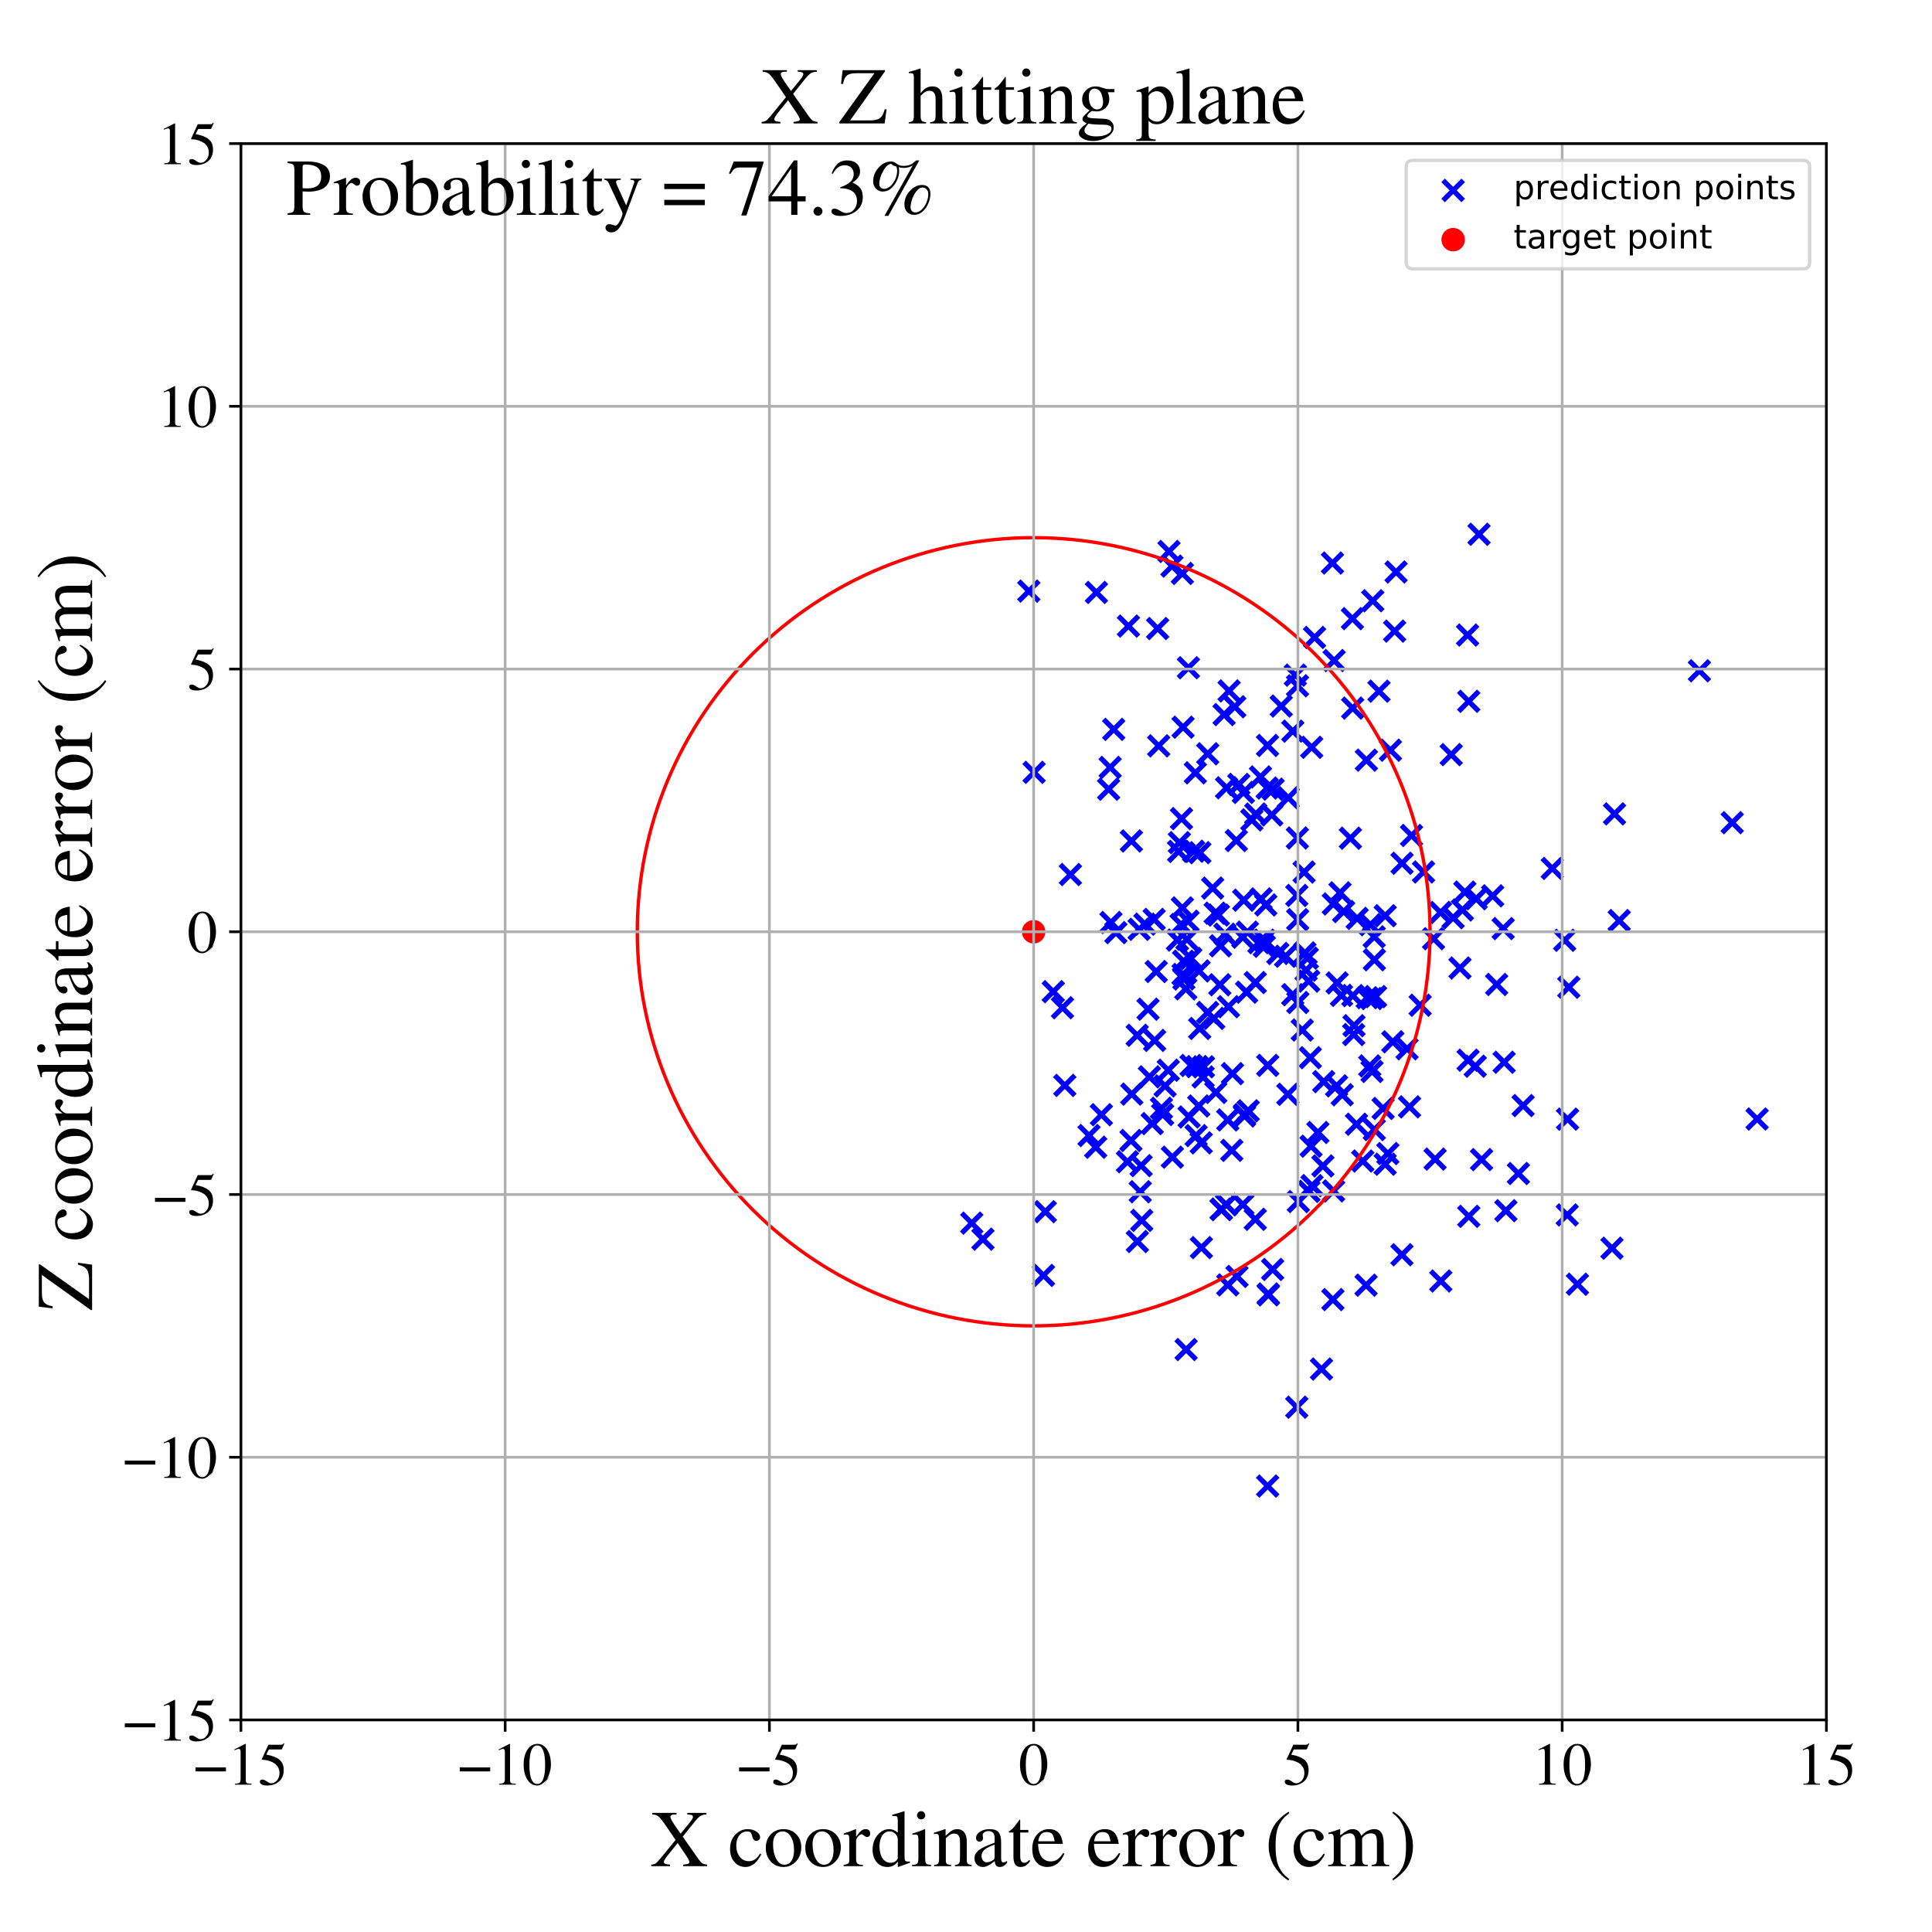 <?xml version="1.0" encoding="utf-8" standalone="no"?>
<!DOCTYPE svg PUBLIC "-//W3C//DTD SVG 1.1//EN"
  "http://www.w3.org/Graphics/SVG/1.1/DTD/svg11.dtd">
<!-- Created with matplotlib (https://matplotlib.org/) -->
<svg height="576pt" version="1.1" viewBox="0 0 576 576" width="576pt" xmlns="http://www.w3.org/2000/svg" xmlns:xlink="http://www.w3.org/1999/xlink">
 <defs>
  <style type="text/css">
*{stroke-linecap:butt;stroke-linejoin:round;}
  </style>
 </defs>
 <g id="figure_1">
  <g id="patch_1">
   <path d="M 0 576 
L 576 576 
L 576 0 
L 0 0 
z
" style="fill:#ffffff;"/>
  </g>
  <g id="axes_1">
   <g id="patch_2">
    <path d="M 71.822 512.784 
L 544.52 512.784 
L 544.52 42.802 
L 71.822 42.802 
z
" style="fill:#ffffff;"/>
   </g>
   <g id="PathCollection_1">
    <defs>
     <path d="M -3 3 
L 3 -3 
M -3 -3 
L 3 3 
" id="m87e9cf5b33" style="stroke:#0000ff;stroke-width:1.5;"/>
    </defs>
    <g clip-path="url(#p0074a8f864)">
     <use style="fill:#0000ff;stroke:#0000ff;stroke-width:1.5;" x="346.629" xlink:href="#m87e9cf5b33" y="332.284"/>
     <use style="fill:#0000ff;stroke:#0000ff;stroke-width:1.5;" x="437.897" xlink:href="#m87e9cf5b33" y="362.64"/>
     <use style="fill:#0000ff;stroke:#0000ff;stroke-width:1.5;" x="429.556" xlink:href="#m87e9cf5b33" y="381.912"/>
     <use style="fill:#0000ff;stroke:#0000ff;stroke-width:1.5;" x="433.223" xlink:href="#m87e9cf5b33" y="273.609"/>
     <use style="fill:#0000ff;stroke:#0000ff;stroke-width:1.5;" x="324.679" xlink:href="#m87e9cf5b33" y="338.538"/>
     <use style="fill:#0000ff;stroke:#0000ff;stroke-width:1.5;" x="355.095" xlink:href="#m87e9cf5b33" y="317.66"/>
     <use style="fill:#0000ff;stroke:#0000ff;stroke-width:1.5;" x="416.212" xlink:href="#m87e9cf5b33" y="170.534"/>
     <use style="fill:#0000ff;stroke:#0000ff;stroke-width:1.5;" x="340.391" xlink:href="#m87e9cf5b33" y="363.845"/>
     <use style="fill:#0000ff;stroke:#0000ff;stroke-width:1.5;" x="362.288" xlink:href="#m87e9cf5b33" y="272.242"/>
     <use style="fill:#0000ff;stroke:#0000ff;stroke-width:1.5;" x="337.183" xlink:href="#m87e9cf5b33" y="340.011"/>
     <use style="fill:#0000ff;stroke:#0000ff;stroke-width:1.5;" x="332.042" xlink:href="#m87e9cf5b33" y="217.455"/>
     <use style="fill:#0000ff;stroke:#0000ff;stroke-width:1.5;" x="388.247" xlink:href="#m87e9cf5b33" y="307.087"/>
     <use style="fill:#0000ff;stroke:#0000ff;stroke-width:1.5;" x="480.585" xlink:href="#m87e9cf5b33" y="372.13"/>
     <use style="fill:#0000ff;stroke:#0000ff;stroke-width:1.5;" x="339.942" xlink:href="#m87e9cf5b33" y="355.303"/>
     <use style="fill:#0000ff;stroke:#0000ff;stroke-width:1.5;" x="409.748" xlink:href="#m87e9cf5b33" y="286.138"/>
     <use style="fill:#0000ff;stroke:#0000ff;stroke-width:1.5;" x="386.835" xlink:href="#m87e9cf5b33" y="204.463"/>
     <use style="fill:#0000ff;stroke:#0000ff;stroke-width:1.5;" x="353.524" xlink:href="#m87e9cf5b33" y="294.812"/>
     <use style="fill:#0000ff;stroke:#0000ff;stroke-width:1.5;" x="409.27" xlink:href="#m87e9cf5b33" y="179.107"/>
     <use style="fill:#0000ff;stroke:#0000ff;stroke-width:1.5;" x="348.519" xlink:href="#m87e9cf5b33" y="164.41"/>
     <use style="fill:#0000ff;stroke:#0000ff;stroke-width:1.5;" x="377.379" xlink:href="#m87e9cf5b33" y="269.799"/>
     <use style="fill:#0000ff;stroke:#0000ff;stroke-width:1.5;" x="341.343" xlink:href="#m87e9cf5b33" y="275.526"/>
     <use style="fill:#0000ff;stroke:#0000ff;stroke-width:1.5;" x="347.355" xlink:href="#m87e9cf5b33" y="323.758"/>
     <use style="fill:#0000ff;stroke:#0000ff;stroke-width:1.5;" x="369.333" xlink:href="#m87e9cf5b33" y="233.857"/>
     <use style="fill:#0000ff;stroke:#0000ff;stroke-width:1.5;" x="432.655" xlink:href="#m87e9cf5b33" y="224.979"/>
     <use style="fill:#0000ff;stroke:#0000ff;stroke-width:1.5;" x="404.417" xlink:href="#m87e9cf5b33" y="335.181"/>
     <use style="fill:#0000ff;stroke:#0000ff;stroke-width:1.5;" x="409.051" xlink:href="#m87e9cf5b33" y="319.443"/>
     <use style="fill:#0000ff;stroke:#0000ff;stroke-width:1.5;" x="366.435" xlink:href="#m87e9cf5b33" y="205.991"/>
     <use style="fill:#0000ff;stroke:#0000ff;stroke-width:1.5;" x="375.794" xlink:href="#m87e9cf5b33" y="231.635"/>
     <use style="fill:#0000ff;stroke:#0000ff;stroke-width:1.5;" x="408.935" xlink:href="#m87e9cf5b33" y="297.703"/>
     <use style="fill:#0000ff;stroke:#0000ff;stroke-width:1.5;" x="389.04" xlink:href="#m87e9cf5b33" y="284.092"/>
     <use style="fill:#0000ff;stroke:#0000ff;stroke-width:1.5;" x="423.395" xlink:href="#m87e9cf5b33" y="299.695"/>
     <use style="fill:#0000ff;stroke:#0000ff;stroke-width:1.5;" x="381.98" xlink:href="#m87e9cf5b33" y="210.503"/>
     <use style="fill:#0000ff;stroke:#0000ff;stroke-width:1.5;" x="390.17" xlink:href="#m87e9cf5b33" y="292.499"/>
     <use style="fill:#0000ff;stroke:#0000ff;stroke-width:1.5;" x="356.375" xlink:href="#m87e9cf5b33" y="230.412"/>
     <use style="fill:#0000ff;stroke:#0000ff;stroke-width:1.5;" x="344.707" xlink:href="#m87e9cf5b33" y="289.645"/>
     <use style="fill:#0000ff;stroke:#0000ff;stroke-width:1.5;" x="417.967" xlink:href="#m87e9cf5b33" y="374.087"/>
     <use style="fill:#0000ff;stroke:#0000ff;stroke-width:1.5;" x="397.508" xlink:href="#m87e9cf5b33" y="269.498"/>
     <use style="fill:#0000ff;stroke:#0000ff;stroke-width:1.5;" x="339.088" xlink:href="#m87e9cf5b33" y="370.141"/>
     <use style="fill:#0000ff;stroke:#0000ff;stroke-width:1.5;" x="424.404" xlink:href="#m87e9cf5b33" y="259.968"/>
     <use style="fill:#0000ff;stroke:#0000ff;stroke-width:1.5;" x="403.275" xlink:href="#m87e9cf5b33" y="211.108"/>
     <use style="fill:#0000ff;stroke:#0000ff;stroke-width:1.5;" x="351.613" xlink:href="#m87e9cf5b33" y="251.226"/>
     <use style="fill:#0000ff;stroke:#0000ff;stroke-width:1.5;" x="344.091" xlink:href="#m87e9cf5b33" y="274.11"/>
     <use style="fill:#0000ff;stroke:#0000ff;stroke-width:1.5;" x="440.945" xlink:href="#m87e9cf5b33" y="159.288"/>
     <use style="fill:#0000ff;stroke:#0000ff;stroke-width:1.5;" x="427.393" xlink:href="#m87e9cf5b33" y="279.865"/>
     <use style="fill:#0000ff;stroke:#0000ff;stroke-width:1.5;" x="368.131" xlink:href="#m87e9cf5b33" y="210.714"/>
     <use style="fill:#0000ff;stroke:#0000ff;stroke-width:1.5;" x="365.189" xlink:href="#m87e9cf5b33" y="278.515"/>
     <use style="fill:#0000ff;stroke:#0000ff;stroke-width:1.5;" x="367.445" xlink:href="#m87e9cf5b33" y="320.089"/>
     <use style="fill:#0000ff;stroke:#0000ff;stroke-width:1.5;" x="409.721" xlink:href="#m87e9cf5b33" y="336.769"/>
     <use style="fill:#0000ff;stroke:#0000ff;stroke-width:1.5;" x="345.133" xlink:href="#m87e9cf5b33" y="187.387"/>
     <use style="fill:#0000ff;stroke:#0000ff;stroke-width:1.5;" x="345.445" xlink:href="#m87e9cf5b33" y="222.36"/>
     <use style="fill:#0000ff;stroke:#0000ff;stroke-width:1.5;" x="412.974" xlink:href="#m87e9cf5b33" y="273.007"/>
     <use style="fill:#0000ff;stroke:#0000ff;stroke-width:1.5;" x="337.421" xlink:href="#m87e9cf5b33" y="326.193"/>
     <use style="fill:#0000ff;stroke:#0000ff;stroke-width:1.5;" x="384.076" xlink:href="#m87e9cf5b33" y="237.844"/>
     <use style="fill:#0000ff;stroke:#0000ff;stroke-width:1.5;" x="406.3" xlink:href="#m87e9cf5b33" y="346.146"/>
     <use style="fill:#0000ff;stroke:#0000ff;stroke-width:1.5;" x="354.311" xlink:href="#m87e9cf5b33" y="199.078"/>
     <use style="fill:#0000ff;stroke:#0000ff;stroke-width:1.5;" x="363.665" xlink:href="#m87e9cf5b33" y="293.592"/>
     <use style="fill:#0000ff;stroke:#0000ff;stroke-width:1.5;" x="436.728" xlink:href="#m87e9cf5b33" y="265.965"/>
     <use style="fill:#0000ff;stroke:#0000ff;stroke-width:1.5;" x="363.882" xlink:href="#m87e9cf5b33" y="281.978"/>
     <use style="fill:#0000ff;stroke:#0000ff;stroke-width:1.5;" x="467.716" xlink:href="#m87e9cf5b33" y="294.331"/>
     <use style="fill:#0000ff;stroke:#0000ff;stroke-width:1.5;" x="377.957" xlink:href="#m87e9cf5b33" y="317.622"/>
     <use style="fill:#0000ff;stroke:#0000ff;stroke-width:1.5;" x="439.825" xlink:href="#m87e9cf5b33" y="317.872"/>
     <use style="fill:#0000ff;stroke:#0000ff;stroke-width:1.5;" x="389.39" xlink:href="#m87e9cf5b33" y="289.243"/>
     <use style="fill:#0000ff;stroke:#0000ff;stroke-width:1.5;" x="448.432" xlink:href="#m87e9cf5b33" y="316.693"/>
     <use style="fill:#0000ff;stroke:#0000ff;stroke-width:1.5;" x="397.6" xlink:href="#m87e9cf5b33" y="355.054"/>
     <use style="fill:#0000ff;stroke:#0000ff;stroke-width:1.5;" x="370.539" xlink:href="#m87e9cf5b33" y="359.118"/>
     <use style="fill:#0000ff;stroke:#0000ff;stroke-width:1.5;" x="351.036" xlink:href="#m87e9cf5b33" y="280.265"/>
     <use style="fill:#0000ff;stroke:#0000ff;stroke-width:1.5;" x="407.377" xlink:href="#m87e9cf5b33" y="226.628"/>
     <use style="fill:#0000ff;stroke:#0000ff;stroke-width:1.5;" x="386.611" xlink:href="#m87e9cf5b33" y="419.542"/>
     <use style="fill:#0000ff;stroke:#0000ff;stroke-width:1.5;" x="330.975" xlink:href="#m87e9cf5b33" y="228.799"/>
     <use style="fill:#0000ff;stroke:#0000ff;stroke-width:1.5;" x="365.677" xlink:href="#m87e9cf5b33" y="234.864"/>
     <use style="fill:#0000ff;stroke:#0000ff;stroke-width:1.5;" x="407.271" xlink:href="#m87e9cf5b33" y="383.156"/>
     <use style="fill:#0000ff;stroke:#0000ff;stroke-width:1.5;" x="399.497" xlink:href="#m87e9cf5b33" y="266.187"/>
     <use style="fill:#0000ff;stroke:#0000ff;stroke-width:1.5;" x="462.791" xlink:href="#m87e9cf5b33" y="258.908"/>
     <use style="fill:#0000ff;stroke:#0000ff;stroke-width:1.5;" x="354.209" xlink:href="#m87e9cf5b33" y="274.642"/>
     <use style="fill:#0000ff;stroke:#0000ff;stroke-width:1.5;" x="403.328" xlink:href="#m87e9cf5b33" y="296.829"/>
     <use style="fill:#0000ff;stroke:#0000ff;stroke-width:1.5;" x="356.87" xlink:href="#m87e9cf5b33" y="317.985"/>
     <use style="fill:#0000ff;stroke:#0000ff;stroke-width:1.5;" x="415.251" xlink:href="#m87e9cf5b33" y="310.595"/>
     <use style="fill:#0000ff;stroke:#0000ff;stroke-width:1.5;" x="441.704" xlink:href="#m87e9cf5b33" y="345.719"/>
     <use style="fill:#0000ff;stroke:#0000ff;stroke-width:1.5;" x="387.077" xlink:href="#m87e9cf5b33" y="358.235"/>
     <use style="fill:#0000ff;stroke:#0000ff;stroke-width:1.5;" x="391.157" xlink:href="#m87e9cf5b33" y="353.477"/>
     <use style="fill:#0000ff;stroke:#0000ff;stroke-width:1.5;" x="390.223" xlink:href="#m87e9cf5b33" y="355.191"/>
     <use style="fill:#0000ff;stroke:#0000ff;stroke-width:1.5;" x="397.75" xlink:href="#m87e9cf5b33" y="196.931"/>
     <use style="fill:#0000ff;stroke:#0000ff;stroke-width:1.5;" x="376.938" xlink:href="#m87e9cf5b33" y="282.118"/>
     <use style="fill:#0000ff;stroke:#0000ff;stroke-width:1.5;" x="386.188" xlink:href="#m87e9cf5b33" y="201.286"/>
     <use style="fill:#0000ff;stroke:#0000ff;stroke-width:1.5;" x="358.178" xlink:href="#m87e9cf5b33" y="371.958"/>
     <use style="fill:#0000ff;stroke:#0000ff;stroke-width:1.5;" x="352.118" xlink:href="#m87e9cf5b33" y="275.623"/>
     <use style="fill:#0000ff;stroke:#0000ff;stroke-width:1.5;" x="368.592" xlink:href="#m87e9cf5b33" y="250.596"/>
     <use style="fill:#0000ff;stroke:#0000ff;stroke-width:1.5;" x="446.209" xlink:href="#m87e9cf5b33" y="293.504"/>
     <use style="fill:#0000ff;stroke:#0000ff;stroke-width:1.5;" x="437.885" xlink:href="#m87e9cf5b33" y="209.083"/>
     <use style="fill:#0000ff;stroke:#0000ff;stroke-width:1.5;" x="370.518" xlink:href="#m87e9cf5b33" y="279.414"/>
     <use style="fill:#0000ff;stroke:#0000ff;stroke-width:1.5;" x="357.384" xlink:href="#m87e9cf5b33" y="329.726"/>
     <use style="fill:#0000ff;stroke:#0000ff;stroke-width:1.5;" x="331.212" xlink:href="#m87e9cf5b33" y="275.028"/>
     <use style="fill:#0000ff;stroke:#0000ff;stroke-width:1.5;" x="289.712" xlink:href="#m87e9cf5b33" y="364.655"/>
     <use style="fill:#0000ff;stroke:#0000ff;stroke-width:1.5;" x="306.725" xlink:href="#m87e9cf5b33" y="176.23"/>
     <use style="fill:#0000ff;stroke:#0000ff;stroke-width:1.5;" x="316.761" xlink:href="#m87e9cf5b33" y="300.438"/>
     <use style="fill:#0000ff;stroke:#0000ff;stroke-width:1.5;" x="374.242" xlink:href="#m87e9cf5b33" y="292.94"/>
     <use style="fill:#0000ff;stroke:#0000ff;stroke-width:1.5;" x="339.617" xlink:href="#m87e9cf5b33" y="277.067"/>
     <use style="fill:#0000ff;stroke:#0000ff;stroke-width:1.5;" x="358.693" xlink:href="#m87e9cf5b33" y="321.08"/>
     <use style="fill:#0000ff;stroke:#0000ff;stroke-width:1.5;" x="397.252" xlink:href="#m87e9cf5b33" y="167.866"/>
     <use style="fill:#0000ff;stroke:#0000ff;stroke-width:1.5;" x="371.658" xlink:href="#m87e9cf5b33" y="295.803"/>
     <use style="fill:#0000ff;stroke:#0000ff;stroke-width:1.5;" x="385.433" xlink:href="#m87e9cf5b33" y="217.979"/>
     <use style="fill:#0000ff;stroke:#0000ff;stroke-width:1.5;" x="389.75" xlink:href="#m87e9cf5b33" y="285.652"/>
     <use style="fill:#0000ff;stroke:#0000ff;stroke-width:1.5;" x="412.964" xlink:href="#m87e9cf5b33" y="347.094"/>
     <use style="fill:#0000ff;stroke:#0000ff;stroke-width:1.5;" x="394.646" xlink:href="#m87e9cf5b33" y="322.475"/>
     <use style="fill:#0000ff;stroke:#0000ff;stroke-width:1.5;" x="361.532" xlink:href="#m87e9cf5b33" y="264.772"/>
     <use style="fill:#0000ff;stroke:#0000ff;stroke-width:1.5;" x="344.239" xlink:href="#m87e9cf5b33" y="310.181"/>
     <use style="fill:#0000ff;stroke:#0000ff;stroke-width:1.5;" x="523.859" xlink:href="#m87e9cf5b33" y="333.614"/>
     <use style="fill:#0000ff;stroke:#0000ff;stroke-width:1.5;" x="452.692" xlink:href="#m87e9cf5b33" y="349.865"/>
     <use style="fill:#0000ff;stroke:#0000ff;stroke-width:1.5;" x="420.224" xlink:href="#m87e9cf5b33" y="329.997"/>
     <use style="fill:#0000ff;stroke:#0000ff;stroke-width:1.5;" x="386.786" xlink:href="#m87e9cf5b33" y="249.835"/>
     <use style="fill:#0000ff;stroke:#0000ff;stroke-width:1.5;" x="357.669" xlink:href="#m87e9cf5b33" y="306.615"/>
     <use style="fill:#0000ff;stroke:#0000ff;stroke-width:1.5;" x="311.099" xlink:href="#m87e9cf5b33" y="380.248"/>
     <use style="fill:#0000ff;stroke:#0000ff;stroke-width:1.5;" x="349.398" xlink:href="#m87e9cf5b33" y="168.775"/>
     <use style="fill:#0000ff;stroke:#0000ff;stroke-width:1.5;" x="402.599" xlink:href="#m87e9cf5b33" y="249.903"/>
     <use style="fill:#0000ff;stroke:#0000ff;stroke-width:1.5;" x="342.677" xlink:href="#m87e9cf5b33" y="321.045"/>
     <use style="fill:#0000ff;stroke:#0000ff;stroke-width:1.5;" x="352.949" xlink:href="#m87e9cf5b33" y="291.867"/>
     <use style="fill:#0000ff;stroke:#0000ff;stroke-width:1.5;" x="403.676" xlink:href="#m87e9cf5b33" y="305.797"/>
     <use style="fill:#0000ff;stroke:#0000ff;stroke-width:1.5;" x="391.917" xlink:href="#m87e9cf5b33" y="190.043"/>
     <use style="fill:#0000ff;stroke:#0000ff;stroke-width:1.5;" x="354.51" xlink:href="#m87e9cf5b33" y="333.012"/>
     <use style="fill:#0000ff;stroke:#0000ff;stroke-width:1.5;" x="365.641" xlink:href="#m87e9cf5b33" y="359.195"/>
     <use style="fill:#0000ff;stroke:#0000ff;stroke-width:1.5;" x="392.91" xlink:href="#m87e9cf5b33" y="337.632"/>
     <use style="fill:#0000ff;stroke:#0000ff;stroke-width:1.5;" x="454.092" xlink:href="#m87e9cf5b33" y="329.614"/>
     <use style="fill:#0000ff;stroke:#0000ff;stroke-width:1.5;" x="336.426" xlink:href="#m87e9cf5b33" y="186.655"/>
     <use style="fill:#0000ff;stroke:#0000ff;stroke-width:1.5;" x="429.464" xlink:href="#m87e9cf5b33" y="272.029"/>
     <use style="fill:#0000ff;stroke:#0000ff;stroke-width:1.5;" x="366.04" xlink:href="#m87e9cf5b33" y="333.894"/>
     <use style="fill:#0000ff;stroke:#0000ff;stroke-width:1.5;" x="352.704" xlink:href="#m87e9cf5b33" y="290.512"/>
     <use style="fill:#0000ff;stroke:#0000ff;stroke-width:1.5;" x="388.798" xlink:href="#m87e9cf5b33" y="259.993"/>
     <use style="fill:#0000ff;stroke:#0000ff;stroke-width:1.5;" x="367.234" xlink:href="#m87e9cf5b33" y="342.959"/>
     <use style="fill:#0000ff;stroke:#0000ff;stroke-width:1.5;" x="383.96" xlink:href="#m87e9cf5b33" y="326.251"/>
     <use style="fill:#0000ff;stroke:#0000ff;stroke-width:1.5;" x="374.236" xlink:href="#m87e9cf5b33" y="363.52"/>
     <use style="fill:#0000ff;stroke:#0000ff;stroke-width:1.5;" x="397.384" xlink:href="#m87e9cf5b33" y="387.451"/>
     <use style="fill:#0000ff;stroke:#0000ff;stroke-width:1.5;" x="368.794" xlink:href="#m87e9cf5b33" y="380.548"/>
     <use style="fill:#0000ff;stroke:#0000ff;stroke-width:1.5;" x="348.307" xlink:href="#m87e9cf5b33" y="319.072"/>
     <use style="fill:#0000ff;stroke:#0000ff;stroke-width:1.5;" x="308.296" xlink:href="#m87e9cf5b33" y="230.267"/>
     <use style="fill:#0000ff;stroke:#0000ff;stroke-width:1.5;" x="374.383" xlink:href="#m87e9cf5b33" y="242.695"/>
     <use style="fill:#0000ff;stroke:#0000ff;stroke-width:1.5;" x="414.536" xlink:href="#m87e9cf5b33" y="223.664"/>
     <use style="fill:#0000ff;stroke:#0000ff;stroke-width:1.5;" x="379.417" xlink:href="#m87e9cf5b33" y="378.476"/>
     <use style="fill:#0000ff;stroke:#0000ff;stroke-width:1.5;" x="363.248" xlink:href="#m87e9cf5b33" y="272.823"/>
     <use style="fill:#0000ff;stroke:#0000ff;stroke-width:1.5;" x="403.58" xlink:href="#m87e9cf5b33" y="308.438"/>
     <use style="fill:#0000ff;stroke:#0000ff;stroke-width:1.5;" x="482.746" xlink:href="#m87e9cf5b33" y="274.461"/>
     <use style="fill:#0000ff;stroke:#0000ff;stroke-width:1.5;" x="353.858" xlink:href="#m87e9cf5b33" y="280.042"/>
     <use style="fill:#0000ff;stroke:#0000ff;stroke-width:1.5;" x="362.473" xlink:href="#m87e9cf5b33" y="325.693"/>
     <use style="fill:#0000ff;stroke:#0000ff;stroke-width:1.5;" x="319.128" xlink:href="#m87e9cf5b33" y="260.732"/>
     <use style="fill:#0000ff;stroke:#0000ff;stroke-width:1.5;" x="360.05" xlink:href="#m87e9cf5b33" y="301.855"/>
     <use style="fill:#0000ff;stroke:#0000ff;stroke-width:1.5;" x="326.66" xlink:href="#m87e9cf5b33" y="342.024"/>
     <use style="fill:#0000ff;stroke:#0000ff;stroke-width:1.5;" x="326.881" xlink:href="#m87e9cf5b33" y="176.628"/>
     <use style="fill:#0000ff;stroke:#0000ff;stroke-width:1.5;" x="448.955" xlink:href="#m87e9cf5b33" y="360.953"/>
     <use style="fill:#0000ff;stroke:#0000ff;stroke-width:1.5;" x="516.438" xlink:href="#m87e9cf5b33" y="245.268"/>
     <use style="fill:#0000ff;stroke:#0000ff;stroke-width:1.5;" x="377.89" xlink:href="#m87e9cf5b33" y="222.247"/>
     <use style="fill:#0000ff;stroke:#0000ff;stroke-width:1.5;" x="353.626" xlink:href="#m87e9cf5b33" y="402.35"/>
     <use style="fill:#0000ff;stroke:#0000ff;stroke-width:1.5;" x="418" xlink:href="#m87e9cf5b33" y="257.371"/>
     <use style="fill:#0000ff;stroke:#0000ff;stroke-width:1.5;" x="419.495" xlink:href="#m87e9cf5b33" y="312.685"/>
     <use style="fill:#0000ff;stroke:#0000ff;stroke-width:1.5;" x="343.51" xlink:href="#m87e9cf5b33" y="334.984"/>
     <use style="fill:#0000ff;stroke:#0000ff;stroke-width:1.5;" x="386.63" xlink:href="#m87e9cf5b33" y="266.962"/>
     <use style="fill:#0000ff;stroke:#0000ff;stroke-width:1.5;" x="366.243" xlink:href="#m87e9cf5b33" y="300.132"/>
     <use style="fill:#0000ff;stroke:#0000ff;stroke-width:1.5;" x="361.87" xlink:href="#m87e9cf5b33" y="303.627"/>
     <use style="fill:#0000ff;stroke:#0000ff;stroke-width:1.5;" x="349.532" xlink:href="#m87e9cf5b33" y="344.999"/>
     <use style="fill:#0000ff;stroke:#0000ff;stroke-width:1.5;" x="379.167" xlink:href="#m87e9cf5b33" y="242.961"/>
     <use style="fill:#0000ff;stroke:#0000ff;stroke-width:1.5;" x="400.162" xlink:href="#m87e9cf5b33" y="326.392"/>
     <use style="fill:#0000ff;stroke:#0000ff;stroke-width:1.5;" x="399.943" xlink:href="#m87e9cf5b33" y="296.748"/>
     <use style="fill:#0000ff;stroke:#0000ff;stroke-width:1.5;" x="383.283" xlink:href="#m87e9cf5b33" y="285.095"/>
     <use style="fill:#0000ff;stroke:#0000ff;stroke-width:1.5;" x="375.321" xlink:href="#m87e9cf5b33" y="281.043"/>
     <use style="fill:#0000ff;stroke:#0000ff;stroke-width:1.5;" x="408.367" xlink:href="#m87e9cf5b33" y="317.787"/>
     <use style="fill:#0000ff;stroke:#0000ff;stroke-width:1.5;" x="371.003" xlink:href="#m87e9cf5b33" y="332.308"/>
     <use style="fill:#0000ff;stroke:#0000ff;stroke-width:1.5;" x="378.103" xlink:href="#m87e9cf5b33" y="385.777"/>
     <use style="fill:#0000ff;stroke:#0000ff;stroke-width:1.5;" x="364.114" xlink:href="#m87e9cf5b33" y="360.637"/>
     <use style="fill:#0000ff;stroke:#0000ff;stroke-width:1.5;" x="394.397" xlink:href="#m87e9cf5b33" y="347.605"/>
     <use style="fill:#0000ff;stroke:#0000ff;stroke-width:1.5;" x="393.978" xlink:href="#m87e9cf5b33" y="408.163"/>
     <use style="fill:#0000ff;stroke:#0000ff;stroke-width:1.5;" x="380.964" xlink:href="#m87e9cf5b33" y="284.266"/>
     <use style="fill:#0000ff;stroke:#0000ff;stroke-width:1.5;" x="400.59" xlink:href="#m87e9cf5b33" y="271.765"/>
     <use style="fill:#0000ff;stroke:#0000ff;stroke-width:1.5;" x="403.2" xlink:href="#m87e9cf5b33" y="184.438"/>
     <use style="fill:#0000ff;stroke:#0000ff;stroke-width:1.5;" x="339.044" xlink:href="#m87e9cf5b33" y="308.657"/>
     <use style="fill:#0000ff;stroke:#0000ff;stroke-width:1.5;" x="470.284" xlink:href="#m87e9cf5b33" y="382.868"/>
     <use style="fill:#0000ff;stroke:#0000ff;stroke-width:1.5;" x="435.999" xlink:href="#m87e9cf5b33" y="271.3"/>
     <use style="fill:#0000ff;stroke:#0000ff;stroke-width:1.5;" x="330.523" xlink:href="#m87e9cf5b33" y="235.29"/>
     <use style="fill:#0000ff;stroke:#0000ff;stroke-width:1.5;" x="427.852" xlink:href="#m87e9cf5b33" y="345.575"/>
     <use style="fill:#0000ff;stroke:#0000ff;stroke-width:1.5;" x="355.029" xlink:href="#m87e9cf5b33" y="285.746"/>
     <use style="fill:#0000ff;stroke:#0000ff;stroke-width:1.5;" x="404.616" xlink:href="#m87e9cf5b33" y="273.806"/>
     <use style="fill:#0000ff;stroke:#0000ff;stroke-width:1.5;" x="336.131" xlink:href="#m87e9cf5b33" y="346.354"/>
     <use style="fill:#0000ff;stroke:#0000ff;stroke-width:1.5;" x="314.018" xlink:href="#m87e9cf5b33" y="295.657"/>
     <use style="fill:#0000ff;stroke:#0000ff;stroke-width:1.5;" x="412.354" xlink:href="#m87e9cf5b33" y="330.465"/>
     <use style="fill:#0000ff;stroke:#0000ff;stroke-width:1.5;" x="386.933" xlink:href="#m87e9cf5b33" y="298.881"/>
     <use style="fill:#0000ff;stroke:#0000ff;stroke-width:1.5;" x="364.085" xlink:href="#m87e9cf5b33" y="360.486"/>
     <use style="fill:#0000ff;stroke:#0000ff;stroke-width:1.5;" x="358.788" xlink:href="#m87e9cf5b33" y="318.056"/>
     <use style="fill:#0000ff;stroke:#0000ff;stroke-width:1.5;" x="415.795" xlink:href="#m87e9cf5b33" y="188.153"/>
     <use style="fill:#0000ff;stroke:#0000ff;stroke-width:1.5;" x="366.052" xlink:href="#m87e9cf5b33" y="383.081"/>
     <use style="fill:#0000ff;stroke:#0000ff;stroke-width:1.5;" x="328.36" xlink:href="#m87e9cf5b33" y="332.339"/>
     <use style="fill:#0000ff;stroke:#0000ff;stroke-width:1.5;" x="398.635" xlink:href="#m87e9cf5b33" y="293.049"/>
     <use style="fill:#0000ff;stroke:#0000ff;stroke-width:1.5;" x="352.862" xlink:href="#m87e9cf5b33" y="286.567"/>
     <use style="fill:#0000ff;stroke:#0000ff;stroke-width:1.5;" x="379.564" xlink:href="#m87e9cf5b33" y="235.278"/>
     <use style="fill:#0000ff;stroke:#0000ff;stroke-width:1.5;" x="440.107" xlink:href="#m87e9cf5b33" y="267.943"/>
     <use style="fill:#0000ff;stroke:#0000ff;stroke-width:1.5;" x="437.688" xlink:href="#m87e9cf5b33" y="316.079"/>
     <use style="fill:#0000ff;stroke:#0000ff;stroke-width:1.5;" x="413.767" xlink:href="#m87e9cf5b33" y="343.913"/>
     <use style="fill:#0000ff;stroke:#0000ff;stroke-width:1.5;" x="435.268" xlink:href="#m87e9cf5b33" y="288.6"/>
     <use style="fill:#0000ff;stroke:#0000ff;stroke-width:1.5;" x="317.454" xlink:href="#m87e9cf5b33" y="323.6"/>
     <use style="fill:#0000ff;stroke:#0000ff;stroke-width:1.5;" x="357.712" xlink:href="#m87e9cf5b33" y="254.215"/>
     <use style="fill:#0000ff;stroke:#0000ff;stroke-width:1.5;" x="311.648" xlink:href="#m87e9cf5b33" y="361.238"/>
     <use style="fill:#0000ff;stroke:#0000ff;stroke-width:1.5;" x="407.611" xlink:href="#m87e9cf5b33" y="297.444"/>
     <use style="fill:#0000ff;stroke:#0000ff;stroke-width:1.5;" x="409.697" xlink:href="#m87e9cf5b33" y="279.307"/>
     <use style="fill:#0000ff;stroke:#0000ff;stroke-width:1.5;" x="364.941" xlink:href="#m87e9cf5b33" y="213.044"/>
     <use style="fill:#0000ff;stroke:#0000ff;stroke-width:1.5;" x="342.269" xlink:href="#m87e9cf5b33" y="300.872"/>
     <use style="fill:#0000ff;stroke:#0000ff;stroke-width:1.5;" x="337.309" xlink:href="#m87e9cf5b33" y="250.717"/>
     <use style="fill:#0000ff;stroke:#0000ff;stroke-width:1.5;" x="385.418" xlink:href="#m87e9cf5b33" y="296.553"/>
     <use style="fill:#0000ff;stroke:#0000ff;stroke-width:1.5;" x="390.873" xlink:href="#m87e9cf5b33" y="341.725"/>
     <use style="fill:#0000ff;stroke:#0000ff;stroke-width:1.5;" x="481.348" xlink:href="#m87e9cf5b33" y="242.645"/>
     <use style="fill:#0000ff;stroke:#0000ff;stroke-width:1.5;" x="373.215" xlink:href="#m87e9cf5b33" y="244.439"/>
     <use style="fill:#0000ff;stroke:#0000ff;stroke-width:1.5;" x="376.959" xlink:href="#m87e9cf5b33" y="280.299"/>
     <use style="fill:#0000ff;stroke:#0000ff;stroke-width:1.5;" x="352.709" xlink:href="#m87e9cf5b33" y="216.804"/>
     <use style="fill:#0000ff;stroke:#0000ff;stroke-width:1.5;" x="378.143" xlink:href="#m87e9cf5b33" y="386.042"/>
     <use style="fill:#0000ff;stroke:#0000ff;stroke-width:1.5;" x="466.487" xlink:href="#m87e9cf5b33" y="280.339"/>
     <use style="fill:#0000ff;stroke:#0000ff;stroke-width:1.5;" x="506.652" xlink:href="#m87e9cf5b33" y="199.986"/>
     <use style="fill:#0000ff;stroke:#0000ff;stroke-width:1.5;" x="357.477" xlink:href="#m87e9cf5b33" y="289.461"/>
     <use style="fill:#0000ff;stroke:#0000ff;stroke-width:1.5;" x="445.015" xlink:href="#m87e9cf5b33" y="267.08"/>
     <use style="fill:#0000ff;stroke:#0000ff;stroke-width:1.5;" x="346.265" xlink:href="#m87e9cf5b33" y="330.414"/>
     <use style="fill:#0000ff;stroke:#0000ff;stroke-width:1.5;" x="352.252" xlink:href="#m87e9cf5b33" y="244.057"/>
     <use style="fill:#0000ff;stroke:#0000ff;stroke-width:1.5;" x="360.067" xlink:href="#m87e9cf5b33" y="224.735"/>
     <use style="fill:#0000ff;stroke:#0000ff;stroke-width:1.5;" x="448.151" xlink:href="#m87e9cf5b33" y="276.846"/>
     <use style="fill:#0000ff;stroke:#0000ff;stroke-width:1.5;" x="420.827" xlink:href="#m87e9cf5b33" y="249.092"/>
     <use style="fill:#0000ff;stroke:#0000ff;stroke-width:1.5;" x="351.385" xlink:href="#m87e9cf5b33" y="253.835"/>
     <use style="fill:#0000ff;stroke:#0000ff;stroke-width:1.5;" x="386.889" xlink:href="#m87e9cf5b33" y="274.181"/>
     <use style="fill:#0000ff;stroke:#0000ff;stroke-width:1.5;" x="355.848" xlink:href="#m87e9cf5b33" y="253.781"/>
     <use style="fill:#0000ff;stroke:#0000ff;stroke-width:1.5;" x="377.933" xlink:href="#m87e9cf5b33" y="443.043"/>
     <use style="fill:#0000ff;stroke:#0000ff;stroke-width:1.5;" x="370.699" xlink:href="#m87e9cf5b33" y="236.259"/>
     <use style="fill:#0000ff;stroke:#0000ff;stroke-width:1.5;" x="411.123" xlink:href="#m87e9cf5b33" y="206.06"/>
     <use style="fill:#0000ff;stroke:#0000ff;stroke-width:1.5;" x="332.678" xlink:href="#m87e9cf5b33" y="278.048"/>
     <use style="fill:#0000ff;stroke:#0000ff;stroke-width:1.5;" x="352.499" xlink:href="#m87e9cf5b33" y="170.964"/>
     <use style="fill:#0000ff;stroke:#0000ff;stroke-width:1.5;" x="371.031" xlink:href="#m87e9cf5b33" y="332.704"/>
     <use style="fill:#0000ff;stroke:#0000ff;stroke-width:1.5;" x="398.478" xlink:href="#m87e9cf5b33" y="323.736"/>
     <use style="fill:#0000ff;stroke:#0000ff;stroke-width:1.5;" x="467.341" xlink:href="#m87e9cf5b33" y="333.655"/>
     <use style="fill:#0000ff;stroke:#0000ff;stroke-width:1.5;" x="375.959" xlink:href="#m87e9cf5b33" y="268.002"/>
     <use style="fill:#0000ff;stroke:#0000ff;stroke-width:1.5;" x="390.647" xlink:href="#m87e9cf5b33" y="315.336"/>
     <use style="fill:#0000ff;stroke:#0000ff;stroke-width:1.5;" x="437.531" xlink:href="#m87e9cf5b33" y="189.33"/>
     <use style="fill:#0000ff;stroke:#0000ff;stroke-width:1.5;" x="358.128" xlink:href="#m87e9cf5b33" y="340.726"/>
     <use style="fill:#0000ff;stroke:#0000ff;stroke-width:1.5;" x="340.204" xlink:href="#m87e9cf5b33" y="347.513"/>
     <use style="fill:#0000ff;stroke:#0000ff;stroke-width:1.5;" x="371.901" xlink:href="#m87e9cf5b33" y="277.908"/>
     <use style="fill:#0000ff;stroke:#0000ff;stroke-width:1.5;" x="372.133" xlink:href="#m87e9cf5b33" y="331.173"/>
     <use style="fill:#0000ff;stroke:#0000ff;stroke-width:1.5;" x="356.597" xlink:href="#m87e9cf5b33" y="338.569"/>
     <use style="fill:#0000ff;stroke:#0000ff;stroke-width:1.5;" x="467.243" xlink:href="#m87e9cf5b33" y="362.219"/>
     <use style="fill:#0000ff;stroke:#0000ff;stroke-width:1.5;" x="408.555" xlink:href="#m87e9cf5b33" y="275.692"/>
     <use style="fill:#0000ff;stroke:#0000ff;stroke-width:1.5;" x="410.104" xlink:href="#m87e9cf5b33" y="297.116"/>
     <use style="fill:#0000ff;stroke:#0000ff;stroke-width:1.5;" x="293.049" xlink:href="#m87e9cf5b33" y="369.435"/>
     <use style="fill:#0000ff;stroke:#0000ff;stroke-width:1.5;" x="370.797" xlink:href="#m87e9cf5b33" y="268.379"/>
     <use style="fill:#0000ff;stroke:#0000ff;stroke-width:1.5;" x="352.503" xlink:href="#m87e9cf5b33" y="270.674"/>
     <use style="fill:#0000ff;stroke:#0000ff;stroke-width:1.5;" x="391.062" xlink:href="#m87e9cf5b33" y="222.796"/>
     <use style="fill:#0000ff;stroke:#0000ff;stroke-width:1.5;" x="377.776" xlink:href="#m87e9cf5b33" y="234.948"/>
    </g>
   </g>
   <g id="PathCollection_2">
    <defs>
     <path d="M 0 3 
C 0.796 3 1.559 2.684 2.121 2.121 
C 2.684 1.559 3 0.796 3 0 
C 3 -0.796 2.684 -1.559 2.121 -2.121 
C 1.559 -2.684 0.796 -3 0 -3 
C -0.796 -3 -1.559 -2.684 -2.121 -2.121 
C -2.684 -1.559 -3 -0.796 -3 0 
C -3 0.796 -2.684 1.559 -2.121 2.121 
C -1.559 2.684 -0.796 3 0 3 
z
" id="m9997f21cdb" style="stroke:#ff0000;"/>
    </defs>
    <g clip-path="url(#p0074a8f864)">
     <use style="fill:#ff0000;stroke:#ff0000;" x="308.171" xlink:href="#m9997f21cdb" y="277.793"/>
    </g>
   </g>
   <g id="patch_3">
    <path clip-path="url(#p0074a8f864)" d="M 308.171 395.288 
C 339.511 395.288 369.572 382.908 391.733 360.875 
C 413.894 338.841 426.346 308.953 426.346 277.793 
C 426.346 246.633 413.894 216.745 391.733 194.711 
C 369.572 172.677 339.511 160.297 308.171 160.297 
C 276.831 160.297 246.77 172.677 224.609 194.711 
C 202.448 216.745 189.997 246.633 189.997 277.793 
C 189.997 308.953 202.448 338.841 224.609 360.875 
C 246.77 382.908 276.831 395.288 308.171 395.288 
z
" style="fill:none;stroke:#ff0000;stroke-linejoin:miter;"/>
   </g>
   <g id="matplotlib.axis_1">
    <g id="xtick_1">
     <g id="line2d_1">
      <path clip-path="url(#p0074a8f864)" d="M 71.822 512.784 
L 71.822 42.802 
" style="fill:none;stroke:#b0b0b0;stroke-linecap:square;stroke-width:0.8;"/>
     </g>
     <g id="line2d_2">
      <defs>
       <path d="M 0 0 
L 0 3.5 
" id="m68ef968e52" style="stroke:#000000;stroke-width:0.8;"/>
      </defs>
      <g>
       <use style="stroke:#000000;stroke-width:0.8;" x="71.822" xlink:href="#m68ef968e52" y="512.784"/>
      </g>
     </g>
     <g id="text_1">
      <!-- −15 -->
      <defs>
       <path d="M 3 22 
L 3 28.594 
L 53.406 28.594 
L 53.406 22 
z
" id="FreeSerif-8722"/>
       <path d="M 18.297 59.297 
Q 16.5 59.297 11.094 57.094 
L 11.094 58.5 
L 29.094 67.594 
L 29.906 67.406 
L 29.906 7.406 
Q 29.906 3.797 31.703 2.688 
Q 33.5 1.594 39.406 1.5 
L 39.406 0 
L 11.797 0 
L 11.797 1.5 
Q 17.406 1.703 19.344 3.141 
Q 21.297 4.594 21.297 9.297 
L 21.297 54.594 
Q 21.297 59.297 18.297 59.297 
z
" id="FreeSerif-49"/>
       <path d="M 35.703 19.406 
Q 35.703 24.703 33.344 28.797 
Q 31 32.906 27.641 35.156 
Q 24.297 37.406 20.141 38.844 
Q 16 40.297 12.953 40.75 
Q 9.906 41.203 7.594 41.203 
Q 6.406 41.203 6.406 42 
Q 6.406 42.297 6.5 42.5 
L 17.406 66.203 
L 38.297 66.203 
Q 39.906 66.203 40.844 66.703 
Q 41.797 67.203 42.906 68.797 
L 43.797 68.094 
L 40 59.203 
Q 39.594 58.297 37.703 58.297 
L 18.094 58.297 
L 13.906 49.797 
Q 28.5 47.203 35.594 41.344 
Q 42.703 35.5 42.703 24.203 
Q 42.703 18.297 40.844 13.688 
Q 39 9.094 36.141 6.297 
Q 33.297 3.5 29.547 1.703 
Q 25.797 -0.094 22.344 -0.75 
Q 18.906 -1.406 15.406 -1.406 
Q 9.797 -1.406 6.5 0.25 
Q 3.203 1.906 3.203 4.797 
Q 3.203 8.5 7.5 8.5 
Q 10.297 8.5 14.75 5.391 
Q 19.203 2.297 21.797 2.297 
Q 27.703 2.297 31.703 7.25 
Q 35.703 12.203 35.703 19.406 
z
" id="FreeSerif-53"/>
      </defs>
      <g transform="translate(57.746 532.077)scale(0.18 -0.18)">
       <use xlink:href="#FreeSerif-8722"/>
       <use x="56.4" xlink:href="#FreeSerif-49"/>
       <use x="106.4" xlink:href="#FreeSerif-53"/>
      </g>
     </g>
    </g>
    <g id="xtick_2">
     <g id="line2d_3">
      <path clip-path="url(#p0074a8f864)" d="M 150.605 512.784 
L 150.605 42.802 
" style="fill:none;stroke:#b0b0b0;stroke-linecap:square;stroke-width:0.8;"/>
     </g>
     <g id="line2d_4">
      <g>
       <use style="stroke:#000000;stroke-width:0.8;" x="150.605" xlink:href="#m68ef968e52" y="512.784"/>
      </g>
     </g>
     <g id="text_2">
      <!-- −10 -->
      <defs>
       <path d="M 47.594 17.797 
Q 35.203 -1.406 25 -1.406 
Q 14.797 -1.406 8.594 8.391 
Q 2.406 18.203 2.406 33.594 
Q 2.406 48.094 8.594 57.844 
Q 14.797 67.594 25.406 67.594 
Q 35.203 67.594 41.391 58 
Q 47.594 48.406 47.594 33 
Q 47.594 17.797 35.203 -1.406 
z
M 25.094 65 
Q 12 65 12 32.703 
Q 12 1.203 25 1.203 
Q 38 1.203 38 32.797 
Q 38 48.5 34.703 56.75 
Q 31.406 65 25.094 65 
z
" id="FreeSerif-48"/>
      </defs>
      <g transform="translate(136.529 532.077)scale(0.18 -0.18)">
       <use xlink:href="#FreeSerif-8722"/>
       <use x="56.4" xlink:href="#FreeSerif-49"/>
       <use x="106.4" xlink:href="#FreeSerif-48"/>
      </g>
     </g>
    </g>
    <g id="xtick_3">
     <g id="line2d_5">
      <path clip-path="url(#p0074a8f864)" d="M 229.388 512.784 
L 229.388 42.802 
" style="fill:none;stroke:#b0b0b0;stroke-linecap:square;stroke-width:0.8;"/>
     </g>
     <g id="line2d_6">
      <g>
       <use style="stroke:#000000;stroke-width:0.8;" x="229.388" xlink:href="#m68ef968e52" y="512.784"/>
      </g>
     </g>
     <g id="text_3">
      <!-- −5 -->
      <g transform="translate(219.812 532.077)scale(0.18 -0.18)">
       <use xlink:href="#FreeSerif-8722"/>
       <use x="56.4" xlink:href="#FreeSerif-53"/>
      </g>
     </g>
    </g>
    <g id="xtick_4">
     <g id="line2d_7">
      <path clip-path="url(#p0074a8f864)" d="M 308.171 512.784 
L 308.171 42.802 
" style="fill:none;stroke:#b0b0b0;stroke-linecap:square;stroke-width:0.8;"/>
     </g>
     <g id="line2d_8">
      <g>
       <use style="stroke:#000000;stroke-width:0.8;" x="308.171" xlink:href="#m68ef968e52" y="512.784"/>
      </g>
     </g>
     <g id="text_4">
      <!-- 0 -->
      <g transform="translate(303.671 532.077)scale(0.18 -0.18)">
       <use xlink:href="#FreeSerif-48"/>
      </g>
     </g>
    </g>
    <g id="xtick_5">
     <g id="line2d_9">
      <path clip-path="url(#p0074a8f864)" d="M 386.954 512.784 
L 386.954 42.802 
" style="fill:none;stroke:#b0b0b0;stroke-linecap:square;stroke-width:0.8;"/>
     </g>
     <g id="line2d_10">
      <g>
       <use style="stroke:#000000;stroke-width:0.8;" x="386.954" xlink:href="#m68ef968e52" y="512.784"/>
      </g>
     </g>
     <g id="text_5">
      <!-- 5 -->
      <g transform="translate(382.454 532.077)scale(0.18 -0.18)">
       <use xlink:href="#FreeSerif-53"/>
      </g>
     </g>
    </g>
    <g id="xtick_6">
     <g id="line2d_11">
      <path clip-path="url(#p0074a8f864)" d="M 465.737 512.784 
L 465.737 42.802 
" style="fill:none;stroke:#b0b0b0;stroke-linecap:square;stroke-width:0.8;"/>
     </g>
     <g id="line2d_12">
      <g>
       <use style="stroke:#000000;stroke-width:0.8;" x="465.737" xlink:href="#m68ef968e52" y="512.784"/>
      </g>
     </g>
     <g id="text_6">
      <!-- 10 -->
      <g transform="translate(456.737 532.077)scale(0.18 -0.18)">
       <use xlink:href="#FreeSerif-49"/>
       <use x="50" xlink:href="#FreeSerif-48"/>
      </g>
     </g>
    </g>
    <g id="xtick_7">
     <g id="line2d_13">
      <path clip-path="url(#p0074a8f864)" d="M 544.52 512.784 
L 544.52 42.802 
" style="fill:none;stroke:#b0b0b0;stroke-linecap:square;stroke-width:0.8;"/>
     </g>
     <g id="line2d_14">
      <g>
       <use style="stroke:#000000;stroke-width:0.8;" x="544.52" xlink:href="#m68ef968e52" y="512.784"/>
      </g>
     </g>
     <g id="text_7">
      <!-- 15 -->
      <g transform="translate(535.52 532.077)scale(0.18 -0.18)">
       <use xlink:href="#FreeSerif-49"/>
       <use x="50" xlink:href="#FreeSerif-53"/>
      </g>
     </g>
    </g>
    <g id="text_8">
     <!-- X coordinate error (cm) -->
     <defs>
      <path d="M 69.594 66.203 
L 69.594 64.297 
Q 64.703 64 62.047 62.344 
Q 59.406 60.703 54.703 54.906 
L 40.094 36.703 
L 59.297 9.297 
Q 62.297 5 64.297 3.703 
Q 66.297 2.406 70.406 1.906 
L 70.406 0 
L 40.703 0 
L 40.703 1.906 
Q 44.797 2.297 46.594 2.938 
Q 48.406 3.594 48.406 5 
Q 48.406 7.203 43.297 14.797 
L 33.797 28.797 
L 21.906 14 
Q 16.703 7.5 16.703 5.406 
Q 16.703 3.703 18.297 2.953 
Q 19.906 2.203 24.297 1.906 
L 24.297 0 
L 1 0 
L 1 1.906 
Q 4.906 2.203 7 3.797 
Q 9.094 5.406 15.5 13.297 
L 31.203 32.594 
L 20.297 48.594 
Q 13.297 58.906 10.25 61.5 
Q 7.203 64.094 2.203 64.297 
L 2.203 66.203 
L 32.406 66.203 
L 32.406 64.297 
L 29.594 64.203 
Q 24.797 64.094 24.797 61.297 
Q 24.797 58.094 33.297 46.297 
L 37.5 40.406 
L 48.797 54.203 
Q 52.797 59.203 52.797 61.094 
Q 52.797 62.797 51.344 63.438 
Q 49.906 64.094 45.797 64.297 
L 45.797 66.203 
z
" id="FreeSerif-88"/>
      <path id="FreeSerif-32"/>
      <path d="M 2.5 21.297 
Q 2.5 32.406 9.047 39.203 
Q 15.594 46 24.406 46 
Q 30.703 46 35.25 42.953 
Q 39.797 39.906 39.797 35.703 
Q 39.797 34 38.391 32.75 
Q 37 31.5 35 31.5 
Q 31.594 31.5 30.297 36.094 
L 29.703 38.297 
Q 28.906 41.094 27.703 42.094 
Q 26.5 43.094 23.797 43.094 
Q 17.703 43.094 13.953 38.25 
Q 10.203 33.406 10.203 25.703 
Q 10.203 17.094 14.547 11.641 
Q 18.906 6.203 25.703 6.203 
Q 30 6.203 33.094 8.25 
Q 36.203 10.297 39.797 15.594 
L 41.203 14.703 
Q 40.203 12.703 39.453 11.391 
Q 38.703 10.094 36.75 7.5 
Q 34.797 4.906 32.891 3.297 
Q 31 1.703 27.891 0.344 
Q 24.797 -1 21.5 -1 
Q 13.203 -1 7.844 5.25 
Q 2.5 11.5 2.5 21.297 
z
" id="FreeSerif-99"/>
      <path d="M 24.594 46 
Q 34.203 46 40.391 39.594 
Q 46.594 33.203 46.594 23.406 
Q 46.594 13 40.188 6 
Q 33.797 -1 24.391 -1 
Q 15 -1 8.75 5.75 
Q 2.5 12.5 2.5 22.594 
Q 2.5 32.906 8.641 39.453 
Q 14.797 46 24.594 46 
z
M 11.5 27.5 
Q 11.5 16.797 15.391 9.297 
Q 19.297 1.797 25.594 1.797 
Q 31.203 1.797 34.391 6.594 
Q 37.594 11.406 37.594 19.906 
Q 37.594 30.203 33.594 36.703 
Q 29.594 43.203 23.297 43.203 
Q 18 43.203 14.75 38.891 
Q 11.5 34.594 11.5 27.5 
z
" id="FreeSerif-111"/>
      <path d="M 30.094 36.203 
Q 28.594 36.203 26.391 37.953 
Q 24.203 39.703 23.5 39.703 
Q 21.5 39.703 19 36.797 
Q 16.5 33.906 16.5 31.5 
L 16.5 9 
Q 16.5 4.703 18.203 3.203 
Q 19.906 1.703 25 1.5 
L 25 0 
L 1 0 
L 1 1.5 
Q 5.797 2.406 6.938 3.5 
Q 8.094 4.594 8.094 8.406 
L 8.094 33.406 
Q 8.094 36.703 7.344 38.047 
Q 6.594 39.406 4.703 39.406 
Q 3.094 39.406 1.203 39 
L 1.203 40.594 
Q 9.203 43.203 16 46 
L 16.5 45.797 
L 16.5 36.594 
Q 20.203 41.906 22.797 43.953 
Q 25.406 46 28.5 46 
Q 31.094 46 32.547 44.594 
Q 34 43.203 34 40.703 
Q 34 38.594 32.953 37.391 
Q 31.906 36.203 30.094 36.203 
z
" id="FreeSerif-114"/>
      <path d="M 34.203 -1 
L 33.797 -0.703 
L 33.797 5.703 
Q 29 -1 21 -1 
Q 12.703 -1 7.594 4.953 
Q 2.5 10.906 2.5 20.5 
Q 2.5 31.094 8.594 38.547 
Q 14.703 46 23.297 46 
Q 28.703 46 33.797 41.703 
L 33.797 57.297 
Q 33.797 60.406 32.891 61.406 
Q 32 62.406 29.203 62.406 
Q 27.797 62.406 27 62.297 
L 27 63.906 
Q 36.094 66.297 41.703 68.297 
L 42.203 68.094 
L 42.203 11.406 
Q 42.203 7.906 43.047 6.797 
Q 43.906 5.703 46.594 5.703 
Q 47.094 5.703 48.906 5.797 
L 48.906 4.203 
z
M 24.906 4.203 
Q 28.703 4.203 31.25 6.344 
Q 33.797 8.5 33.797 10.203 
L 33.797 33.203 
Q 33.797 37.203 30.688 40.203 
Q 27.594 43.203 23.594 43.203 
Q 17.906 43.203 14.5 38.094 
Q 11.094 33 11.094 24.5 
Q 11.094 15.297 14.891 9.75 
Q 18.703 4.203 24.906 4.203 
z
" id="FreeSerif-100"/>
      <path d="M 6.203 39.297 
Q 4 39.297 2 39 
L 2 40.5 
Q 9 42.5 17.5 46 
L 17.906 45.703 
L 17.906 10.203 
Q 17.906 4.797 19.156 3.344 
Q 20.406 1.906 25.297 1.5 
L 25.297 0 
L 1.594 0 
L 1.594 1.5 
Q 6.797 1.797 8.141 3.297 
Q 9.5 4.797 9.5 10.203 
L 9.5 33.406 
Q 9.5 36.703 8.75 38 
Q 8 39.297 6.203 39.297 
z
M 12.797 68.297 
Q 15 68.297 16.5 66.797 
Q 18 65.297 18 63.203 
Q 18 61 16.5 59.547 
Q 15 58.094 12.797 58.094 
Q 10.703 58.094 9.25 59.594 
Q 7.797 61.094 7.797 63.188 
Q 7.797 65.297 9.297 66.797 
Q 10.797 68.297 12.797 68.297 
z
" id="FreeSerif-105"/>
      <path d="M 1 39.797 
L 1 41.5 
Q 8.406 43.703 14.797 46 
L 15.5 45.797 
L 15.5 37.906 
Q 20.594 42.703 23.547 44.344 
Q 26.5 46 30 46 
Q 35.5 46 38.641 42.047 
Q 41.797 38.094 41.797 31 
L 41.797 8.094 
Q 41.797 4.406 43 3.156 
Q 44.203 1.906 47.906 1.5 
L 47.906 0 
L 27.094 0 
L 27.094 1.5 
Q 30.906 1.797 32.156 3.5 
Q 33.406 5.203 33.406 9.906 
L 33.406 30.797 
Q 33.406 40.5 26.094 40.5 
Q 23.594 40.5 21.5 39.344 
Q 19.406 38.203 15.797 34.797 
L 15.797 6.703 
Q 15.797 4 17.188 2.891 
Q 18.594 1.797 22.406 1.5 
L 22.406 0 
L 1.203 0 
L 1.203 1.5 
Q 5 1.797 6.203 3.25 
Q 7.406 4.703 7.406 9 
L 7.406 33.797 
Q 7.406 37.5 6.594 38.844 
Q 5.797 40.203 3.703 40.203 
Q 1.797 40.203 1 39.797 
z
" id="FreeSerif-110"/>
      <path d="M 2.5 9.703 
Q 2.5 11.5 2.891 13.047 
Q 3.297 14.594 4.297 15.938 
Q 5.297 17.297 6.188 18.391 
Q 7.094 19.5 8.891 20.641 
Q 10.703 21.797 11.891 22.547 
Q 13.094 23.297 15.547 24.344 
Q 18 25.406 19.297 25.953 
Q 20.594 26.5 23.391 27.594 
Q 26.203 28.703 27.5 29.203 
L 27.5 35.297 
Q 27.5 43.594 19.906 43.594 
Q 16.906 43.594 14.797 42.141 
Q 12.703 40.703 12.703 38.703 
Q 12.703 37.906 12.953 36.5 
Q 13.203 35.094 13.203 34.703 
Q 13.203 33 11.844 31.75 
Q 10.5 30.5 8.703 30.5 
Q 7 30.5 5.703 31.797 
Q 4.406 33.094 4.406 34.797 
Q 4.406 39.5 9.25 42.75 
Q 14.094 46 21.203 46 
Q 29.406 46 32.5 42.047 
Q 35.594 38.094 35.594 30 
L 35.594 10.5 
Q 35.594 7.203 36.25 5.953 
Q 36.906 4.703 38.594 4.703 
Q 40.703 4.703 43 6.594 
L 43 4 
Q 40.406 1.094 38.453 0.047 
Q 36.5 -1 34 -1 
Q 30.906 -1 29.453 0.703 
Q 28 2.406 27.594 6.297 
Q 19 -1 13 -1 
Q 8.406 -1 5.453 2 
Q 2.5 5 2.5 9.703 
z
M 27.5 12.297 
L 27.5 26.797 
Q 18.5 23.5 14.891 20.391 
Q 11.297 17.297 11.297 12.906 
Q 11.297 8.797 13.297 6.797 
Q 15.297 4.797 17.594 4.797 
Q 21 4.797 24.906 7.094 
Q 26.5 8 27 9 
Q 27.5 10 27.5 12.297 
z
" id="FreeSerif-97"/>
      <path d="M 25.906 45 
L 25.906 41.797 
L 15.797 41.797 
L 15.797 13.203 
Q 15.797 8.5 17 6.344 
Q 18.203 4.203 21 4.203 
Q 24.094 4.203 27 7.703 
L 28.297 6.594 
Q 23.5 -1 16.297 -1 
Q 7.406 -1 7.406 11.703 
L 7.406 41.797 
L 2.094 41.797 
Q 1.703 42.094 1.703 42.5 
Q 1.703 43 2 43.297 
Q 2.297 43.594 3.141 44.141 
Q 4 44.703 5.203 45.641 
Q 6.406 46.594 8.5 49.094 
Q 10.594 51.594 13.094 55.094 
Q 14.703 57.406 15.094 57.906 
Q 15.797 57.906 15.797 56.594 
L 15.797 45 
z
" id="FreeSerif-116"/>
      <path d="M 9.703 27.703 
Q 9.906 21.406 11.406 16.844 
Q 12.906 12.297 15.297 10.047 
Q 17.703 7.797 20.141 6.844 
Q 22.594 5.906 25.297 5.906 
Q 30.094 5.906 33.641 8.297 
Q 37.203 10.703 40.797 16.406 
L 42.406 15.703 
Q 39.297 7.594 33.797 3.297 
Q 28.297 -1 21.203 -1 
Q 12.594 -1 7.547 5.047 
Q 2.5 11.094 2.5 21.406 
Q 2.5 32.5 8.344 39.25 
Q 14.203 46 23.406 46 
Q 31 46 35.203 41.453 
Q 39.406 36.906 40.5 27.703 
z
M 9.906 30.906 
L 30.297 30.906 
Q 29.297 37.406 27.188 39.906 
Q 25.094 42.406 20.5 42.406 
Q 11.5 42.406 9.906 30.906 
z
" id="FreeSerif-101"/>
      <path d="M 29.203 -17.703 
Q 26.594 -16.094 23.797 -13.844 
Q 21 -11.594 17.453 -7.594 
Q 13.906 -3.594 11.203 0.953 
Q 8.5 5.5 6.641 11.891 
Q 4.797 18.297 4.797 25.203 
Q 4.797 32.406 6.641 38.844 
Q 8.5 45.297 11 49.547 
Q 13.5 53.797 17.344 57.75 
Q 21.203 61.703 23.703 63.594 
Q 26.203 65.5 29.5 67.594 
L 30.406 66 
Q 26 62.406 23.297 59.5 
Q 20.594 56.594 18.094 51.938 
Q 15.594 47.297 14.5 40.844 
Q 13.406 34.406 13.406 25.5 
Q 13.406 16.203 14.5 9.5 
Q 15.594 2.797 18.094 -1.953 
Q 20.594 -6.703 23.297 -9.703 
Q 26 -12.703 30.406 -16.094 
z
" id="FreeSerif-40"/>
      <path d="M 1.297 39.797 
L 1.297 41.5 
Q 8.5 43.5 15.297 46 
L 16 45.797 
L 16 38.297 
Q 22.203 43 25.203 44.5 
Q 28.203 46 31.5 46 
Q 39.406 46 42.094 37.594 
Q 49.906 46 58.406 46 
Q 70 46 70 28.203 
L 70 7.594 
Q 70 2 74.297 1.703 
L 76.906 1.5 
L 76.906 0 
L 55 0 
L 55 1.5 
Q 59.406 2 60.5 3.203 
Q 61.594 4.406 61.594 8.703 
L 61.594 29.797 
Q 61.594 36 60 38.391 
Q 58.406 40.797 54.094 40.797 
Q 47.5 40.797 43.203 34.703 
L 43.203 9.5 
Q 43.203 4.797 44.641 3.188 
Q 46.094 1.594 50.406 1.5 
L 50.406 0 
L 28 0 
L 28 1.5 
Q 32.297 1.797 33.547 3.094 
Q 34.797 4.406 34.797 8.594 
L 34.797 30.297 
Q 34.797 40.797 28.203 40.797 
Q 25.406 40.797 21.953 39.391 
Q 18.5 38 16.406 34.906 
L 16.406 6.703 
Q 16.406 3.797 17.797 2.75 
Q 19.203 1.703 23.203 1.5 
L 23.203 0 
L 1 0 
L 1 1.5 
Q 5.203 1.594 6.594 3 
Q 8 4.406 8 8.5 
L 8 33.797 
Q 8 37.406 7.25 38.797 
Q 6.5 40.203 4.5 40.203 
Q 3 40.203 1.297 39.797 
z
" id="FreeSerif-109"/>
      <path d="M 4.047 67.703 
Q 6.656 66.094 9.453 63.844 
Q 12.25 61.594 15.797 57.594 
Q 19.344 53.594 22.047 49.047 
Q 24.75 44.5 26.594 38.094 
Q 28.453 31.703 28.453 24.797 
Q 28.453 17.594 26.594 11.141 
Q 24.75 4.703 22.25 0.453 
Q 19.75 -3.797 15.891 -7.75 
Q 12.047 -11.703 9.547 -13.594 
Q 7.047 -15.5 3.75 -17.594 
L 2.844 -16 
Q 7.25 -12.406 9.953 -9.5 
Q 12.656 -6.594 15.156 -1.938 
Q 17.656 2.703 18.75 9.141 
Q 19.844 15.594 19.844 24.5 
Q 19.844 33.797 18.75 40.5 
Q 17.656 47.203 15.156 51.953 
Q 12.656 56.703 9.953 59.703 
Q 7.25 62.703 2.844 66.094 
z
" id="FreeSerif-41"/>
     </defs>
     <g transform="translate(193.922 556.375)scale(0.24 -0.24)">
      <use xlink:href="#FreeSerif-88"/>
      <use x="71.4" xlink:href="#FreeSerif-32"/>
      <use x="96.4" xlink:href="#FreeSerif-99"/>
      <use x="140.784" xlink:href="#FreeSerif-111"/>
      <use x="189.884" xlink:href="#FreeSerif-111"/>
      <use x="238.969" xlink:href="#FreeSerif-114"/>
      <use x="273.453" xlink:href="#FreeSerif-100"/>
      <use x="323.353" xlink:href="#FreeSerif-105"/>
      <use x="351.137" xlink:href="#FreeSerif-110"/>
      <use x="400.037" xlink:href="#FreeSerif-97"/>
      <use x="443.522" xlink:href="#FreeSerif-116"/>
      <use x="471.822" xlink:href="#FreeSerif-101"/>
      <use x="516.222" xlink:href="#FreeSerif-32"/>
      <use x="541.222" xlink:href="#FreeSerif-101"/>
      <use x="585.606" xlink:href="#FreeSerif-114"/>
      <use x="620.106" xlink:href="#FreeSerif-114"/>
      <use x="654.59" xlink:href="#FreeSerif-111"/>
      <use x="703.675" xlink:href="#FreeSerif-114"/>
      <use x="738.175" xlink:href="#FreeSerif-32"/>
      <use x="763.175" xlink:href="#FreeSerif-40"/>
      <use x="796.475" xlink:href="#FreeSerif-99"/>
      <use x="840.859" xlink:href="#FreeSerif-109"/>
      <use x="918.759" xlink:href="#FreeSerif-41"/>
     </g>
    </g>
   </g>
   <g id="matplotlib.axis_2">
    <g id="ytick_1">
     <g id="line2d_15">
      <path clip-path="url(#p0074a8f864)" d="M 71.822 512.784 
L 544.52 512.784 
" style="fill:none;stroke:#b0b0b0;stroke-linecap:square;stroke-width:0.8;"/>
     </g>
     <g id="line2d_16">
      <defs>
       <path d="M 0 0 
L -3.5 0 
" id="m47c8ec3bfb" style="stroke:#000000;stroke-width:0.8;"/>
      </defs>
      <g>
       <use style="stroke:#000000;stroke-width:0.8;" x="71.822" xlink:href="#m47c8ec3bfb" y="512.784"/>
      </g>
     </g>
     <g id="text_9">
      <!-- −15 -->
      <g transform="translate(36.669 518.931)scale(0.18 -0.18)">
       <use xlink:href="#FreeSerif-8722"/>
       <use x="56.4" xlink:href="#FreeSerif-49"/>
       <use x="106.4" xlink:href="#FreeSerif-53"/>
      </g>
     </g>
    </g>
    <g id="ytick_2">
     <g id="line2d_17">
      <path clip-path="url(#p0074a8f864)" d="M 71.822 434.454 
L 544.52 434.454 
" style="fill:none;stroke:#b0b0b0;stroke-linecap:square;stroke-width:0.8;"/>
     </g>
     <g id="line2d_18">
      <g>
       <use style="stroke:#000000;stroke-width:0.8;" x="71.822" xlink:href="#m47c8ec3bfb" y="434.454"/>
      </g>
     </g>
     <g id="text_10">
      <!-- −10 -->
      <g transform="translate(36.669 440.6)scale(0.18 -0.18)">
       <use xlink:href="#FreeSerif-8722"/>
       <use x="56.4" xlink:href="#FreeSerif-49"/>
       <use x="106.4" xlink:href="#FreeSerif-48"/>
      </g>
     </g>
    </g>
    <g id="ytick_3">
     <g id="line2d_19">
      <path clip-path="url(#p0074a8f864)" d="M 71.822 356.123 
L 544.52 356.123 
" style="fill:none;stroke:#b0b0b0;stroke-linecap:square;stroke-width:0.8;"/>
     </g>
     <g id="line2d_20">
      <g>
       <use style="stroke:#000000;stroke-width:0.8;" x="71.822" xlink:href="#m47c8ec3bfb" y="356.123"/>
      </g>
     </g>
     <g id="text_11">
      <!-- −5 -->
      <g transform="translate(45.669 362.27)scale(0.18 -0.18)">
       <use xlink:href="#FreeSerif-8722"/>
       <use x="56.4" xlink:href="#FreeSerif-53"/>
      </g>
     </g>
    </g>
    <g id="ytick_4">
     <g id="line2d_21">
      <path clip-path="url(#p0074a8f864)" d="M 71.822 277.793 
L 544.52 277.793 
" style="fill:none;stroke:#b0b0b0;stroke-linecap:square;stroke-width:0.8;"/>
     </g>
     <g id="line2d_22">
      <g>
       <use style="stroke:#000000;stroke-width:0.8;" x="71.822" xlink:href="#m47c8ec3bfb" y="277.793"/>
      </g>
     </g>
     <g id="text_12">
      <!-- 0 -->
      <g transform="translate(55.822 283.94)scale(0.18 -0.18)">
       <use xlink:href="#FreeSerif-48"/>
      </g>
     </g>
    </g>
    <g id="ytick_5">
     <g id="line2d_23">
      <path clip-path="url(#p0074a8f864)" d="M 71.822 199.462 
L 544.52 199.462 
" style="fill:none;stroke:#b0b0b0;stroke-linecap:square;stroke-width:0.8;"/>
     </g>
     <g id="line2d_24">
      <g>
       <use style="stroke:#000000;stroke-width:0.8;" x="71.822" xlink:href="#m47c8ec3bfb" y="199.462"/>
      </g>
     </g>
     <g id="text_13">
      <!-- 5 -->
      <g transform="translate(55.822 205.609)scale(0.18 -0.18)">
       <use xlink:href="#FreeSerif-53"/>
      </g>
     </g>
    </g>
    <g id="ytick_6">
     <g id="line2d_25">
      <path clip-path="url(#p0074a8f864)" d="M 71.822 121.132 
L 544.52 121.132 
" style="fill:none;stroke:#b0b0b0;stroke-linecap:square;stroke-width:0.8;"/>
     </g>
     <g id="line2d_26">
      <g>
       <use style="stroke:#000000;stroke-width:0.8;" x="71.822" xlink:href="#m47c8ec3bfb" y="121.132"/>
      </g>
     </g>
     <g id="text_14">
      <!-- 10 -->
      <g transform="translate(46.822 127.279)scale(0.18 -0.18)">
       <use xlink:href="#FreeSerif-49"/>
       <use x="50" xlink:href="#FreeSerif-48"/>
      </g>
     </g>
    </g>
    <g id="ytick_7">
     <g id="line2d_27">
      <path clip-path="url(#p0074a8f864)" d="M 71.822 42.802 
L 544.52 42.802 
" style="fill:none;stroke:#b0b0b0;stroke-linecap:square;stroke-width:0.8;"/>
     </g>
     <g id="line2d_28">
      <g>
       <use style="stroke:#000000;stroke-width:0.8;" x="71.822" xlink:href="#m47c8ec3bfb" y="42.802"/>
      </g>
     </g>
     <g id="text_15">
      <!-- 15 -->
      <g transform="translate(46.822 48.948)scale(0.18 -0.18)">
       <use xlink:href="#FreeSerif-49"/>
       <use x="50" xlink:href="#FreeSerif-53"/>
      </g>
     </g>
    </g>
    <g id="text_16">
     <!-- Z coordinate error (cm) -->
     <defs>
      <path d="M 40.297 3.797 
Q 43.094 3.797 45.391 4.297 
Q 47.703 4.797 49.25 5.297 
Q 50.797 5.797 52.141 7.188 
Q 53.5 8.594 54.141 9.297 
Q 54.797 10 55.594 12.047 
Q 56.406 14.094 56.594 14.688 
Q 56.797 15.297 57.5 17.594 
L 59.797 17.594 
L 57.406 0 
L 1 0 
L 1 1.5 
L 44.703 62.406 
L 22.594 62.406 
Q 17.5 62.406 14.203 61.406 
Q 10.906 60.406 9.25 58.203 
Q 7.594 56 7 54.203 
Q 6.406 52.406 5.797 49.094 
L 3.203 49.094 
L 5.203 66.203 
L 57.797 66.203 
L 57.797 64.703 
L 14.594 3.797 
z
" id="FreeSerif-90"/>
     </defs>
     <g transform="translate(27.46 390.829)rotate(-90)scale(0.24 -0.24)">
      <use xlink:href="#FreeSerif-90"/>
      <use x="61.3" xlink:href="#FreeSerif-32"/>
      <use x="86.3" xlink:href="#FreeSerif-99"/>
      <use x="130.684" xlink:href="#FreeSerif-111"/>
      <use x="179.784" xlink:href="#FreeSerif-111"/>
      <use x="228.869" xlink:href="#FreeSerif-114"/>
      <use x="263.353" xlink:href="#FreeSerif-100"/>
      <use x="313.253" xlink:href="#FreeSerif-105"/>
      <use x="341.037" xlink:href="#FreeSerif-110"/>
      <use x="389.937" xlink:href="#FreeSerif-97"/>
      <use x="433.422" xlink:href="#FreeSerif-116"/>
      <use x="461.722" xlink:href="#FreeSerif-101"/>
      <use x="506.122" xlink:href="#FreeSerif-32"/>
      <use x="531.122" xlink:href="#FreeSerif-101"/>
      <use x="575.506" xlink:href="#FreeSerif-114"/>
      <use x="610.006" xlink:href="#FreeSerif-114"/>
      <use x="644.49" xlink:href="#FreeSerif-111"/>
      <use x="693.575" xlink:href="#FreeSerif-114"/>
      <use x="728.075" xlink:href="#FreeSerif-32"/>
      <use x="753.075" xlink:href="#FreeSerif-40"/>
      <use x="786.375" xlink:href="#FreeSerif-99"/>
      <use x="830.759" xlink:href="#FreeSerif-109"/>
      <use x="908.659" xlink:href="#FreeSerif-41"/>
     </g>
    </g>
   </g>
   <g id="patch_4">
    <path d="M 71.822 512.784 
L 71.822 42.802 
" style="fill:none;stroke:#000000;stroke-linecap:square;stroke-linejoin:miter;stroke-width:0.8;"/>
   </g>
   <g id="patch_5">
    <path d="M 544.52 512.784 
L 544.52 42.802 
" style="fill:none;stroke:#000000;stroke-linecap:square;stroke-linejoin:miter;stroke-width:0.8;"/>
   </g>
   <g id="patch_6">
    <path d="M 71.822 512.784 
L 544.52 512.784 
" style="fill:none;stroke:#000000;stroke-linecap:square;stroke-linejoin:miter;stroke-width:0.8;"/>
   </g>
   <g id="patch_7">
    <path d="M 71.822 42.802 
L 544.52 42.802 
" style="fill:none;stroke:#000000;stroke-linecap:square;stroke-linejoin:miter;stroke-width:0.8;"/>
   </g>
   <g id="text_17">
    <!-- Probability = 74.3% -->
    <defs>
     <path d="M 54.094 48.094 
Q 54.094 45.5 53.5 43.094 
Q 52.906 40.703 51.156 38 
Q 49.406 35.297 46.5 33.344 
Q 43.594 31.406 38.594 30.094 
Q 33.594 28.797 27 28.797 
Q 24 28.797 20.094 29.094 
L 20.094 10.906 
Q 20.094 5.406 21.844 3.75 
Q 23.594 2.094 29.5 1.906 
L 29.5 0 
L 1.5 0 
L 1.5 1.906 
Q 7.203 2.406 8.547 4.047 
Q 9.906 5.703 9.906 12 
L 9.906 55.297 
Q 9.906 60.703 8.5 62.203 
Q 7.094 63.703 1.5 64.297 
L 1.5 66.203 
L 27.906 66.203 
Q 32.406 66.203 36.594 65.344 
Q 40.797 64.5 44.938 62.594 
Q 49.094 60.703 51.594 57 
Q 54.094 53.297 54.094 48.094 
z
M 20.094 59.094 
L 20.094 33.094 
Q 23.594 32.797 25.797 32.797 
Q 43.203 32.797 43.203 47.5 
Q 43.203 55.203 38.391 58.844 
Q 33.594 62.5 23.5 62.5 
Q 21.5 62.5 20.797 61.797 
Q 20.094 61.094 20.094 59.094 
z
" id="FreeSerif-80"/>
     <path d="M 16 68.094 
L 16 37.5 
Q 17.5 41.203 21.391 43.594 
Q 25.297 46 29.906 46 
Q 37.406 46 42.453 39.75 
Q 47.5 33.5 47.5 24.297 
Q 47.5 13.594 40.75 6.297 
Q 34 -1 24.094 -1 
Q 18.094 -1 12.844 1.047 
Q 7.594 3.094 7.594 5.406 
L 7.594 57.297 
Q 7.594 60.406 6.641 61.406 
Q 5.703 62.406 2.703 62.406 
Q 1.594 62.406 1 62.297 
L 1 63.906 
Q 8.703 65.797 15.5 68.297 
z
M 16 32.203 
L 16 7 
Q 16 5.094 18.891 3.641 
Q 21.797 2.203 25.703 2.203 
Q 31.906 2.203 35.297 6.797 
Q 38.703 11.406 38.703 19.703 
Q 38.703 28.797 35.25 34.25 
Q 31.797 39.703 25.906 39.703 
Q 22 39.703 19 37.391 
Q 16 35.094 16 32.203 
z
" id="FreeSerif-98"/>
     <path d="M 1 62.297 
L 1 63.906 
Q 10.906 66.297 16.906 68.297 
L 17.297 68.094 
L 17.297 8.406 
Q 17.297 4.297 18.641 3.047 
Q 20 1.797 24.797 1.5 
L 24.797 0 
L 1.203 0 
L 1.203 1.5 
Q 5.906 1.906 7.406 3.297 
Q 8.906 4.703 8.906 8.703 
L 8.906 56.406 
Q 8.906 59.906 8 61.203 
Q 7.094 62.5 4.703 62.5 
Q 2.703 62.5 1 62.297 
z
" id="FreeSerif-108"/>
     <path d="M 14.203 -13.406 
Q 17 -13.406 20.094 -7.203 
Q 23.203 -1 23.203 1.906 
Q 23.203 3.203 18.797 12 
L 5.594 40.406 
Q 4.406 43 0.5 43.594 
L 0.5 45 
L 21.094 45 
L 21.094 43.5 
Q 17.906 43.406 16.594 42.797 
Q 15.297 42.203 15.297 40.797 
Q 15.297 39.297 16.297 37 
L 27.797 11.703 
L 37.5 39.297 
Q 37.906 40.203 37.906 41 
Q 37.906 43.5 33.094 43.5 
L 33.094 45 
L 46.594 45 
L 46.594 43.5 
Q 44.797 43.297 43.75 42.344 
Q 42.703 41.406 41.797 39 
L 26.406 -1.797 
Q 22.406 -12.594 18.453 -17.188 
Q 14.5 -21.797 9.5 -21.797 
Q 6.297 -21.797 4.188 -20.141 
Q 2.094 -18.5 2.094 -16 
Q 2.094 -14.203 3.391 -12.891 
Q 4.703 -11.594 6.406 -11.594 
Q 8.594 -11.594 11.094 -12.5 
Q 13.594 -13.406 14.203 -13.406 
z
" id="FreeSerif-121"/>
     <path d="M 53.406 38.594 
L 53.406 32 
L 3 32 
L 3 38.594 
z
M 53.406 18.594 
L 53.406 12 
L 3 12 
L 3 18.594 
z
" id="FreeSerif-61"/>
     <path d="M 44.906 66.203 
L 44.906 64.594 
L 23.703 -0.797 
L 17.203 -0.797 
L 37 58.797 
L 15.297 58.797 
Q 11.203 58.797 9.047 57.297 
Q 6.906 55.797 3.703 50.703 
L 2 51.5 
L 7.906 66.203 
z
" id="FreeSerif-55"/>
     <path d="M 47.203 23.094 
L 47.203 16.703 
L 37 16.703 
L 37 0 
L 29.297 0 
L 29.297 16.703 
L 1.203 16.703 
L 1.203 23.094 
L 32.594 67.594 
L 37 67.594 
L 37 23.094 
z
M 29.203 23.094 
L 29.203 57.406 
L 5.203 23.094 
z
" id="FreeSerif-52"/>
     <path d="M 12.5 10 
Q 14.797 10 16.438 8.297 
Q 18.094 6.594 18.094 4.297 
Q 18.094 2.094 16.391 0.5 
Q 14.703 -1.094 12.406 -1.094 
Q 10.203 -1.094 8.594 0.5 
Q 7 2.094 7 4.297 
Q 7 6.594 8.641 8.297 
Q 10.297 10 12.5 10 
z
" id="FreeSerif-46"/>
     <path d="M 8.094 7.797 
Q 10.406 7.797 14.953 5 
Q 19.5 2.203 22.906 2.203 
Q 28.406 2.203 32.203 6.5 
Q 36 10.797 36 17.094 
Q 36 21 34.641 24 
Q 33.297 27 31.188 28.641 
Q 29.094 30.297 26.188 31.344 
Q 23.297 32.406 20.75 32.703 
Q 18.203 33 15.297 33 
L 15.297 34.297 
Q 18.703 35.5 21.141 36.641 
Q 23.594 37.797 26.297 39.75 
Q 29 41.703 30.453 44.5 
Q 31.906 47.297 31.906 50.906 
Q 31.906 55.594 28.844 58.594 
Q 25.797 61.594 20.906 61.594 
Q 16.203 61.594 12.641 59.047 
Q 9.094 56.5 6 51 
L 4.5 51.406 
Q 7.094 58.5 11.547 63.047 
Q 16 67.594 24.203 67.594 
Q 31.094 67.594 35.438 63.797 
Q 39.797 60 39.797 53.906 
Q 39.797 49.797 37.688 46.688 
Q 35.594 43.594 30.406 40.094 
Q 36.406 37.5 39.797 33.453 
Q 43.203 29.406 43.203 21.906 
Q 43.203 11.297 35.344 4.938 
Q 27.5 -1.406 15.594 -1.406 
Q 10.406 -1.406 7.344 0.141 
Q 4.297 1.703 4.297 4.297 
Q 4.297 5.906 5.344 6.844 
Q 6.406 7.797 8.094 7.797 
z
" id="FreeSerif-51"/>
     <path d="M 66.906 37.094 
Q 71.797 37.094 74.5 34.297 
Q 77.203 31.5 77.203 26.406 
Q 77.203 20.594 74.891 14.891 
Q 72.594 9.203 68.594 5.094 
Q 63.5 0 56.906 0 
Q 51.5 0 48.203 3.547 
Q 44.906 7.094 44.906 12.906 
Q 44.906 22.297 51.656 29.688 
Q 58.406 37.094 66.906 37.094 
z
M 58.594 3 
Q 62.906 3 66.703 6.797 
Q 70.5 10.594 72.547 15.844 
Q 74.594 21.094 74.594 25.906 
Q 74.594 29.203 72.547 31.547 
Q 70.5 33.906 67.594 33.906 
Q 63 33.906 59.297 28.703 
Q 55.594 23.5 54.047 18.047 
Q 52.5 12.594 52.5 9.406 
Q 52.5 6.594 54.203 4.797 
Q 55.906 3 58.594 3 
z
M 28.203 66.203 
Q 31.297 66.203 33.188 64.844 
Q 35.094 63.5 37.438 62.141 
Q 39.797 60.797 43.906 60.797 
Q 48.594 60.797 52.047 62.297 
Q 55.5 63.797 59.5 67.594 
L 63.406 67.594 
L 24.906 -1.297 
L 20.094 -1.297 
L 55.203 61.297 
Q 50 58.297 44.203 58.297 
Q 40.297 58.297 37.703 59.297 
Q 38.406 56.797 38.406 54.906 
Q 38.406 45.594 32.453 37.25 
Q 26.5 28.906 17.906 28.906 
Q 13 28.906 9.547 32.656 
Q 6.094 36.406 6.094 41.594 
Q 6.094 51.094 12.844 58.641 
Q 19.594 66.203 28.203 66.203 
z
M 28.203 63.203 
Q 23.406 63.203 18.547 54.453 
Q 13.703 45.703 13.703 38.406 
Q 13.703 35.703 15.344 34 
Q 17 32.297 19.594 32.297 
Q 25.703 32.297 30.797 39.438 
Q 35.906 46.594 35.906 55.094 
Q 35.906 57 35 60 
Q 33 60.5 31.641 61.141 
Q 30.297 61.797 29.844 62.188 
Q 29.406 62.594 29 62.891 
Q 28.594 63.203 28.203 63.203 
z
" id="FreeSerif-37"/>
    </defs>
    <g transform="translate(85.393 64.048)scale(0.24 -0.24)">
     <use xlink:href="#FreeSerif-80"/>
     <use x="57.584" xlink:href="#FreeSerif-114"/>
     <use x="92.069" xlink:href="#FreeSerif-111"/>
     <use x="141.153" xlink:href="#FreeSerif-98"/>
     <use x="191.153" xlink:href="#FreeSerif-97"/>
     <use x="234.637" xlink:href="#FreeSerif-98"/>
     <use x="284.622" xlink:href="#FreeSerif-105"/>
     <use x="312.406" xlink:href="#FreeSerif-108"/>
     <use x="338.206" xlink:href="#FreeSerif-105"/>
     <use x="365.975" xlink:href="#FreeSerif-116"/>
     <use x="394.275" xlink:href="#FreeSerif-121"/>
     <use x="441.375" xlink:href="#FreeSerif-32"/>
     <use x="466.375" xlink:href="#FreeSerif-61"/>
     <use x="522.775" xlink:href="#FreeSerif-32"/>
     <use x="547.775" xlink:href="#FreeSerif-55"/>
     <use x="597.775" xlink:href="#FreeSerif-52"/>
     <use x="647.775" xlink:href="#FreeSerif-46"/>
     <use x="672.775" xlink:href="#FreeSerif-51"/>
     <use x="722.775" xlink:href="#FreeSerif-37"/>
    </g>
   </g>
   <g id="text_18">
    <!-- X Z hitting plane -->
    <defs>
     <path d="M 15.797 34.297 
L 15.797 10.203 
Q 15.797 5 17 3.5 
Q 18.203 2 22.594 1.5 
L 22.594 0 
L 1 0 
L 1 1.5 
Q 5.297 2.094 6.344 3.5 
Q 7.406 4.906 7.406 10.203 
L 7.406 57.297 
Q 7.406 60.5 6.547 61.5 
Q 5.703 62.5 2.797 62.5 
Q 2.094 62.5 1.094 62.297 
L 1.094 63.906 
Q 8.203 65.797 15.297 68.297 
L 15.797 68 
L 15.797 37.594 
Q 19.203 42.094 22.641 44.047 
Q 26.094 46 30.5 46 
Q 42.797 46 42.797 30.094 
L 42.797 10.203 
Q 42.797 5 43.75 3.641 
Q 44.703 2.297 48.797 1.5 
L 48.797 0 
L 27.594 0 
L 27.594 1.5 
Q 31.906 1.906 33.156 3.5 
Q 34.406 5.094 34.406 10.203 
L 34.406 30 
Q 34.406 40.594 26.906 40.594 
Q 24 40.594 21.453 39.141 
Q 18.906 37.703 15.797 34.297 
z
" id="FreeSerif-104"/>
     <path d="M 6 5.406 
Q 6 7.297 7.344 8.891 
Q 8.703 10.5 14.906 16.297 
Q 9.906 18.797 7.75 21.891 
Q 5.594 25 5.594 29.703 
Q 5.594 36.5 10.438 41.25 
Q 15.297 46 22.297 46 
Q 26.203 46 30.641 44.344 
Q 35.094 42.703 38 42.703 
L 45.703 42.703 
L 45.703 38.797 
L 37.406 38.797 
Q 39.297 34.5 39.297 30.406 
Q 39.297 23.5 34.641 19.203 
Q 30 14.906 23.703 14.906 
Q 22.5 14.906 18 15.406 
Q 16 14.797 14 12.688 
Q 12 10.594 12 9.094 
Q 12 6.703 19.797 6.406 
L 32.703 5.797 
Q 38.203 5.594 41.5 2.688 
Q 44.797 -0.203 44.797 -4.906 
Q 44.797 -12.094 36.547 -16.938 
Q 28.297 -21.797 18.797 -21.797 
Q 11.703 -21.797 6.594 -18.938 
Q 1.5 -16.094 1.5 -12.094 
Q 1.5 -9.297 3.75 -6.547 
Q 6 -3.797 11.297 0.094 
Q 8.203 1.594 7.094 2.688 
Q 6 3.797 6 5.406 
z
M 13.406 -0.203 
Q 10.297 -3.906 9.391 -5.5 
Q 8.5 -7.094 8.5 -8.797 
Q 8.5 -12.094 12.5 -14.094 
Q 16.5 -16.094 23.094 -16.094 
Q 31.594 -16.094 36.797 -13.391 
Q 42 -10.703 42 -6.406 
Q 42 -3.703 39.203 -2.594 
Q 36.406 -1.5 29.594 -1.5 
Q 19.5 -1.5 13.406 -0.203 
z
M 31.594 26.5 
Q 31.594 28.203 31.188 30.594 
Q 30.797 33 29.797 36.047 
Q 28.797 39.094 26.594 41.141 
Q 24.406 43.203 21.297 43.203 
Q 17.797 43.203 15.844 40.703 
Q 13.906 38.203 13.906 33.797 
Q 13.906 25.203 17.094 21.297 
Q 20.297 17.406 24.094 17.406 
Q 27.594 17.406 29.594 19.844 
Q 31.594 22.297 31.594 26.5 
z
" id="FreeSerif-103"/>
     <path d="M 1.406 39.297 
L 1.406 40.906 
Q 7.703 42.797 15.797 46 
L 16.406 45.797 
L 16.406 38.094 
Q 22.797 46 30.797 46 
Q 38.094 46 42.797 40 
Q 47.5 34 47.5 24.703 
Q 47.5 13.797 41.453 6.391 
Q 35.406 -1 26.5 -1 
Q 23.297 -1 21.141 -0.094 
Q 19 0.797 16.406 3.297 
L 16.406 -12.406 
Q 16.406 -17.094 18 -18.438 
Q 19.594 -19.797 25.203 -19.906 
L 25.203 -21.703 
L 1 -21.703 
L 1 -20 
Q 5.406 -19.594 6.703 -18.297 
Q 8 -17 8 -13.094 
L 8 33.703 
Q 8 37.203 7.203 38.297 
Q 6.406 39.406 3.906 39.406 
Q 2.297 39.406 1.406 39.297 
z
M 16.406 33.406 
L 16.406 8.797 
Q 16.406 6.594 19.844 4.391 
Q 23.297 2.203 26.797 2.203 
Q 32.203 2.203 35.547 7.344 
Q 38.906 12.5 38.906 20.797 
Q 38.906 29.5 35.547 34.75 
Q 32.203 40 26.594 40 
Q 23.094 40 19.75 37.797 
Q 16.406 35.594 16.406 33.406 
z
" id="FreeSerif-112"/>
    </defs>
    <g transform="translate(226.832 36.802)scale(0.24 -0.24)">
     <use xlink:href="#FreeSerif-88"/>
     <use x="71.4" xlink:href="#FreeSerif-32"/>
     <use x="96.4" xlink:href="#FreeSerif-90"/>
     <use x="157.7" xlink:href="#FreeSerif-32"/>
     <use x="182.7" xlink:href="#FreeSerif-104"/>
     <use x="232.5" xlink:href="#FreeSerif-105"/>
     <use x="260.269" xlink:href="#FreeSerif-116"/>
     <use x="288.569" xlink:href="#FreeSerif-116"/>
     <use x="316.869" xlink:href="#FreeSerif-105"/>
     <use x="344.653" xlink:href="#FreeSerif-110"/>
     <use x="393.553" xlink:href="#FreeSerif-103"/>
     <use x="440.253" xlink:href="#FreeSerif-32"/>
     <use x="465.253" xlink:href="#FreeSerif-112"/>
     <use x="515.237" xlink:href="#FreeSerif-108"/>
     <use x="541.037" xlink:href="#FreeSerif-97"/>
     <use x="584.537" xlink:href="#FreeSerif-110"/>
     <use x="633.422" xlink:href="#FreeSerif-101"/>
    </g>
   </g>
   <g id="legend_1">
    <g id="patch_8">
     <path d="M 421.24 80.158 
L 537.52 80.158 
Q 539.52 80.158 539.52 78.158 
L 539.52 49.802 
Q 539.52 47.802 537.52 47.802 
L 421.24 47.802 
Q 419.24 47.802 419.24 49.802 
L 419.24 78.158 
Q 419.24 80.158 421.24 80.158 
z
" style="fill:#ffffff;opacity:0.8;stroke:#cccccc;stroke-linejoin:miter;"/>
    </g>
    <g id="PathCollection_3">
     <g>
      <use style="fill:#0000ff;stroke:#0000ff;stroke-width:1.5;" x="433.24" xlink:href="#m87e9cf5b33" y="56.775"/>
     </g>
    </g>
    <g id="text_19">
     <!-- prediction points -->
     <defs>
      <path d="M 18.109 8.203 
L 18.109 -20.797 
L 9.078 -20.797 
L 9.078 54.688 
L 18.109 54.688 
L 18.109 46.391 
Q 20.953 51.266 25.266 53.625 
Q 29.594 56 35.594 56 
Q 45.562 56 51.781 48.094 
Q 58.016 40.188 58.016 27.297 
Q 58.016 14.406 51.781 6.484 
Q 45.562 -1.422 35.594 -1.422 
Q 29.594 -1.422 25.266 0.953 
Q 20.953 3.328 18.109 8.203 
z
M 48.688 27.297 
Q 48.688 37.203 44.609 42.844 
Q 40.531 48.484 33.406 48.484 
Q 26.266 48.484 22.188 42.844 
Q 18.109 37.203 18.109 27.297 
Q 18.109 17.391 22.188 11.75 
Q 26.266 6.109 33.406 6.109 
Q 40.531 6.109 44.609 11.75 
Q 48.688 17.391 48.688 27.297 
z
" id="DejaVuSans-112"/>
      <path d="M 41.109 46.297 
Q 39.594 47.172 37.812 47.578 
Q 36.031 48 33.891 48 
Q 26.266 48 22.188 43.047 
Q 18.109 38.094 18.109 28.812 
L 18.109 0 
L 9.078 0 
L 9.078 54.688 
L 18.109 54.688 
L 18.109 46.188 
Q 20.953 51.172 25.484 53.578 
Q 30.031 56 36.531 56 
Q 37.453 56 38.578 55.875 
Q 39.703 55.766 41.062 55.516 
z
" id="DejaVuSans-114"/>
      <path d="M 56.203 29.594 
L 56.203 25.203 
L 14.891 25.203 
Q 15.484 15.922 20.484 11.062 
Q 25.484 6.203 34.422 6.203 
Q 39.594 6.203 44.453 7.469 
Q 49.312 8.734 54.109 11.281 
L 54.109 2.781 
Q 49.266 0.734 44.188 -0.344 
Q 39.109 -1.422 33.891 -1.422 
Q 20.797 -1.422 13.156 6.188 
Q 5.516 13.812 5.516 26.812 
Q 5.516 40.234 12.766 48.109 
Q 20.016 56 32.328 56 
Q 43.359 56 49.781 48.891 
Q 56.203 41.797 56.203 29.594 
z
M 47.219 32.234 
Q 47.125 39.594 43.094 43.984 
Q 39.062 48.391 32.422 48.391 
Q 24.906 48.391 20.391 44.141 
Q 15.875 39.891 15.188 32.172 
z
" id="DejaVuSans-101"/>
      <path d="M 45.406 46.391 
L 45.406 75.984 
L 54.391 75.984 
L 54.391 0 
L 45.406 0 
L 45.406 8.203 
Q 42.578 3.328 38.25 0.953 
Q 33.938 -1.422 27.875 -1.422 
Q 17.969 -1.422 11.734 6.484 
Q 5.516 14.406 5.516 27.297 
Q 5.516 40.188 11.734 48.094 
Q 17.969 56 27.875 56 
Q 33.938 56 38.25 53.625 
Q 42.578 51.266 45.406 46.391 
z
M 14.797 27.297 
Q 14.797 17.391 18.875 11.75 
Q 22.953 6.109 30.078 6.109 
Q 37.203 6.109 41.297 11.75 
Q 45.406 17.391 45.406 27.297 
Q 45.406 37.203 41.297 42.844 
Q 37.203 48.484 30.078 48.484 
Q 22.953 48.484 18.875 42.844 
Q 14.797 37.203 14.797 27.297 
z
" id="DejaVuSans-100"/>
      <path d="M 9.422 54.688 
L 18.406 54.688 
L 18.406 0 
L 9.422 0 
z
M 9.422 75.984 
L 18.406 75.984 
L 18.406 64.594 
L 9.422 64.594 
z
" id="DejaVuSans-105"/>
      <path d="M 48.781 52.594 
L 48.781 44.188 
Q 44.969 46.297 41.141 47.344 
Q 37.312 48.391 33.406 48.391 
Q 24.656 48.391 19.812 42.844 
Q 14.984 37.312 14.984 27.297 
Q 14.984 17.281 19.812 11.734 
Q 24.656 6.203 33.406 6.203 
Q 37.312 6.203 41.141 7.25 
Q 44.969 8.297 48.781 10.406 
L 48.781 2.094 
Q 45.016 0.344 40.984 -0.531 
Q 36.969 -1.422 32.422 -1.422 
Q 20.062 -1.422 12.781 6.344 
Q 5.516 14.109 5.516 27.297 
Q 5.516 40.672 12.859 48.328 
Q 20.219 56 33.016 56 
Q 37.156 56 41.109 55.141 
Q 45.062 54.297 48.781 52.594 
z
" id="DejaVuSans-99"/>
      <path d="M 18.312 70.219 
L 18.312 54.688 
L 36.812 54.688 
L 36.812 47.703 
L 18.312 47.703 
L 18.312 18.016 
Q 18.312 11.328 20.141 9.422 
Q 21.969 7.516 27.594 7.516 
L 36.812 7.516 
L 36.812 0 
L 27.594 0 
Q 17.188 0 13.234 3.875 
Q 9.281 7.766 9.281 18.016 
L 9.281 47.703 
L 2.688 47.703 
L 2.688 54.688 
L 9.281 54.688 
L 9.281 70.219 
z
" id="DejaVuSans-116"/>
      <path d="M 30.609 48.391 
Q 23.391 48.391 19.188 42.75 
Q 14.984 37.109 14.984 27.297 
Q 14.984 17.484 19.156 11.844 
Q 23.344 6.203 30.609 6.203 
Q 37.797 6.203 41.984 11.859 
Q 46.188 17.531 46.188 27.297 
Q 46.188 37.016 41.984 42.703 
Q 37.797 48.391 30.609 48.391 
z
M 30.609 56 
Q 42.328 56 49.016 48.375 
Q 55.719 40.766 55.719 27.297 
Q 55.719 13.875 49.016 6.219 
Q 42.328 -1.422 30.609 -1.422 
Q 18.844 -1.422 12.172 6.219 
Q 5.516 13.875 5.516 27.297 
Q 5.516 40.766 12.172 48.375 
Q 18.844 56 30.609 56 
z
" id="DejaVuSans-111"/>
      <path d="M 54.891 33.016 
L 54.891 0 
L 45.906 0 
L 45.906 32.719 
Q 45.906 40.484 42.875 44.328 
Q 39.844 48.188 33.797 48.188 
Q 26.516 48.188 22.312 43.547 
Q 18.109 38.922 18.109 30.906 
L 18.109 0 
L 9.078 0 
L 9.078 54.688 
L 18.109 54.688 
L 18.109 46.188 
Q 21.344 51.125 25.703 53.562 
Q 30.078 56 35.797 56 
Q 45.219 56 50.047 50.172 
Q 54.891 44.344 54.891 33.016 
z
" id="DejaVuSans-110"/>
      <path id="DejaVuSans-32"/>
      <path d="M 44.281 53.078 
L 44.281 44.578 
Q 40.484 46.531 36.375 47.5 
Q 32.281 48.484 27.875 48.484 
Q 21.188 48.484 17.844 46.438 
Q 14.5 44.391 14.5 40.281 
Q 14.5 37.156 16.891 35.375 
Q 19.281 33.594 26.516 31.984 
L 29.594 31.297 
Q 39.156 29.25 43.188 25.516 
Q 47.219 21.781 47.219 15.094 
Q 47.219 7.469 41.188 3.016 
Q 35.156 -1.422 24.609 -1.422 
Q 20.219 -1.422 15.453 -0.562 
Q 10.688 0.297 5.422 2 
L 5.422 11.281 
Q 10.406 8.688 15.234 7.391 
Q 20.062 6.109 24.812 6.109 
Q 31.156 6.109 34.562 8.281 
Q 37.984 10.453 37.984 14.406 
Q 37.984 18.062 35.516 20.016 
Q 33.062 21.969 24.703 23.781 
L 21.578 24.516 
Q 13.234 26.266 9.516 29.906 
Q 5.812 33.547 5.812 39.891 
Q 5.812 47.609 11.281 51.797 
Q 16.75 56 26.812 56 
Q 31.781 56 36.172 55.266 
Q 40.578 54.547 44.281 53.078 
z
" id="DejaVuSans-115"/>
     </defs>
     <g transform="translate(451.24 59.4)scale(0.1 -0.1)">
      <use xlink:href="#DejaVuSans-112"/>
      <use x="63.477" xlink:href="#DejaVuSans-114"/>
      <use x="104.559" xlink:href="#DejaVuSans-101"/>
      <use x="166.082" xlink:href="#DejaVuSans-100"/>
      <use x="229.559" xlink:href="#DejaVuSans-105"/>
      <use x="257.342" xlink:href="#DejaVuSans-99"/>
      <use x="312.322" xlink:href="#DejaVuSans-116"/>
      <use x="351.531" xlink:href="#DejaVuSans-105"/>
      <use x="379.314" xlink:href="#DejaVuSans-111"/>
      <use x="440.496" xlink:href="#DejaVuSans-110"/>
      <use x="503.875" xlink:href="#DejaVuSans-32"/>
      <use x="535.662" xlink:href="#DejaVuSans-112"/>
      <use x="599.139" xlink:href="#DejaVuSans-111"/>
      <use x="660.32" xlink:href="#DejaVuSans-105"/>
      <use x="688.104" xlink:href="#DejaVuSans-110"/>
      <use x="751.482" xlink:href="#DejaVuSans-116"/>
      <use x="790.691" xlink:href="#DejaVuSans-115"/>
     </g>
    </g>
    <g id="PathCollection_4">
     <g>
      <use style="fill:#ff0000;stroke:#ff0000;" x="433.24" xlink:href="#m9997f21cdb" y="71.453"/>
     </g>
    </g>
    <g id="text_20">
     <!-- target point -->
     <defs>
      <path d="M 34.281 27.484 
Q 23.391 27.484 19.188 25 
Q 14.984 22.516 14.984 16.5 
Q 14.984 11.719 18.141 8.906 
Q 21.297 6.109 26.703 6.109 
Q 34.188 6.109 38.703 11.406 
Q 43.219 16.703 43.219 25.484 
L 43.219 27.484 
z
M 52.203 31.203 
L 52.203 0 
L 43.219 0 
L 43.219 8.297 
Q 40.141 3.328 35.547 0.953 
Q 30.953 -1.422 24.312 -1.422 
Q 15.922 -1.422 10.953 3.297 
Q 6 8.016 6 15.922 
Q 6 25.141 12.172 29.828 
Q 18.359 34.516 30.609 34.516 
L 43.219 34.516 
L 43.219 35.406 
Q 43.219 41.609 39.141 45 
Q 35.062 48.391 27.688 48.391 
Q 23 48.391 18.547 47.266 
Q 14.109 46.141 10.016 43.891 
L 10.016 52.203 
Q 14.938 54.109 19.578 55.047 
Q 24.219 56 28.609 56 
Q 40.484 56 46.344 49.844 
Q 52.203 43.703 52.203 31.203 
z
" id="DejaVuSans-97"/>
      <path d="M 45.406 27.984 
Q 45.406 37.75 41.375 43.109 
Q 37.359 48.484 30.078 48.484 
Q 22.859 48.484 18.828 43.109 
Q 14.797 37.75 14.797 27.984 
Q 14.797 18.266 18.828 12.891 
Q 22.859 7.516 30.078 7.516 
Q 37.359 7.516 41.375 12.891 
Q 45.406 18.266 45.406 27.984 
z
M 54.391 6.781 
Q 54.391 -7.172 48.188 -13.984 
Q 42 -20.797 29.203 -20.797 
Q 24.469 -20.797 20.266 -20.094 
Q 16.062 -19.391 12.109 -17.922 
L 12.109 -9.188 
Q 16.062 -11.328 19.922 -12.344 
Q 23.781 -13.375 27.781 -13.375 
Q 36.625 -13.375 41.016 -8.766 
Q 45.406 -4.156 45.406 5.172 
L 45.406 9.625 
Q 42.625 4.781 38.281 2.391 
Q 33.938 0 27.875 0 
Q 17.828 0 11.672 7.656 
Q 5.516 15.328 5.516 27.984 
Q 5.516 40.672 11.672 48.328 
Q 17.828 56 27.875 56 
Q 33.938 56 38.281 53.609 
Q 42.625 51.219 45.406 46.391 
L 45.406 54.688 
L 54.391 54.688 
z
" id="DejaVuSans-103"/>
     </defs>
     <g transform="translate(451.24 74.078)scale(0.1 -0.1)">
      <use xlink:href="#DejaVuSans-116"/>
      <use x="39.209" xlink:href="#DejaVuSans-97"/>
      <use x="100.488" xlink:href="#DejaVuSans-114"/>
      <use x="141.586" xlink:href="#DejaVuSans-103"/>
      <use x="205.062" xlink:href="#DejaVuSans-101"/>
      <use x="266.586" xlink:href="#DejaVuSans-116"/>
      <use x="305.795" xlink:href="#DejaVuSans-32"/>
      <use x="337.582" xlink:href="#DejaVuSans-112"/>
      <use x="401.059" xlink:href="#DejaVuSans-111"/>
      <use x="462.24" xlink:href="#DejaVuSans-105"/>
      <use x="490.023" xlink:href="#DejaVuSans-110"/>
      <use x="553.402" xlink:href="#DejaVuSans-116"/>
     </g>
    </g>
   </g>
  </g>
 </g>
 <defs>
  <clipPath id="p0074a8f864">
   <rect height="469.982" width="472.698" x="71.822" y="42.802"/>
  </clipPath>
 </defs>
</svg>
